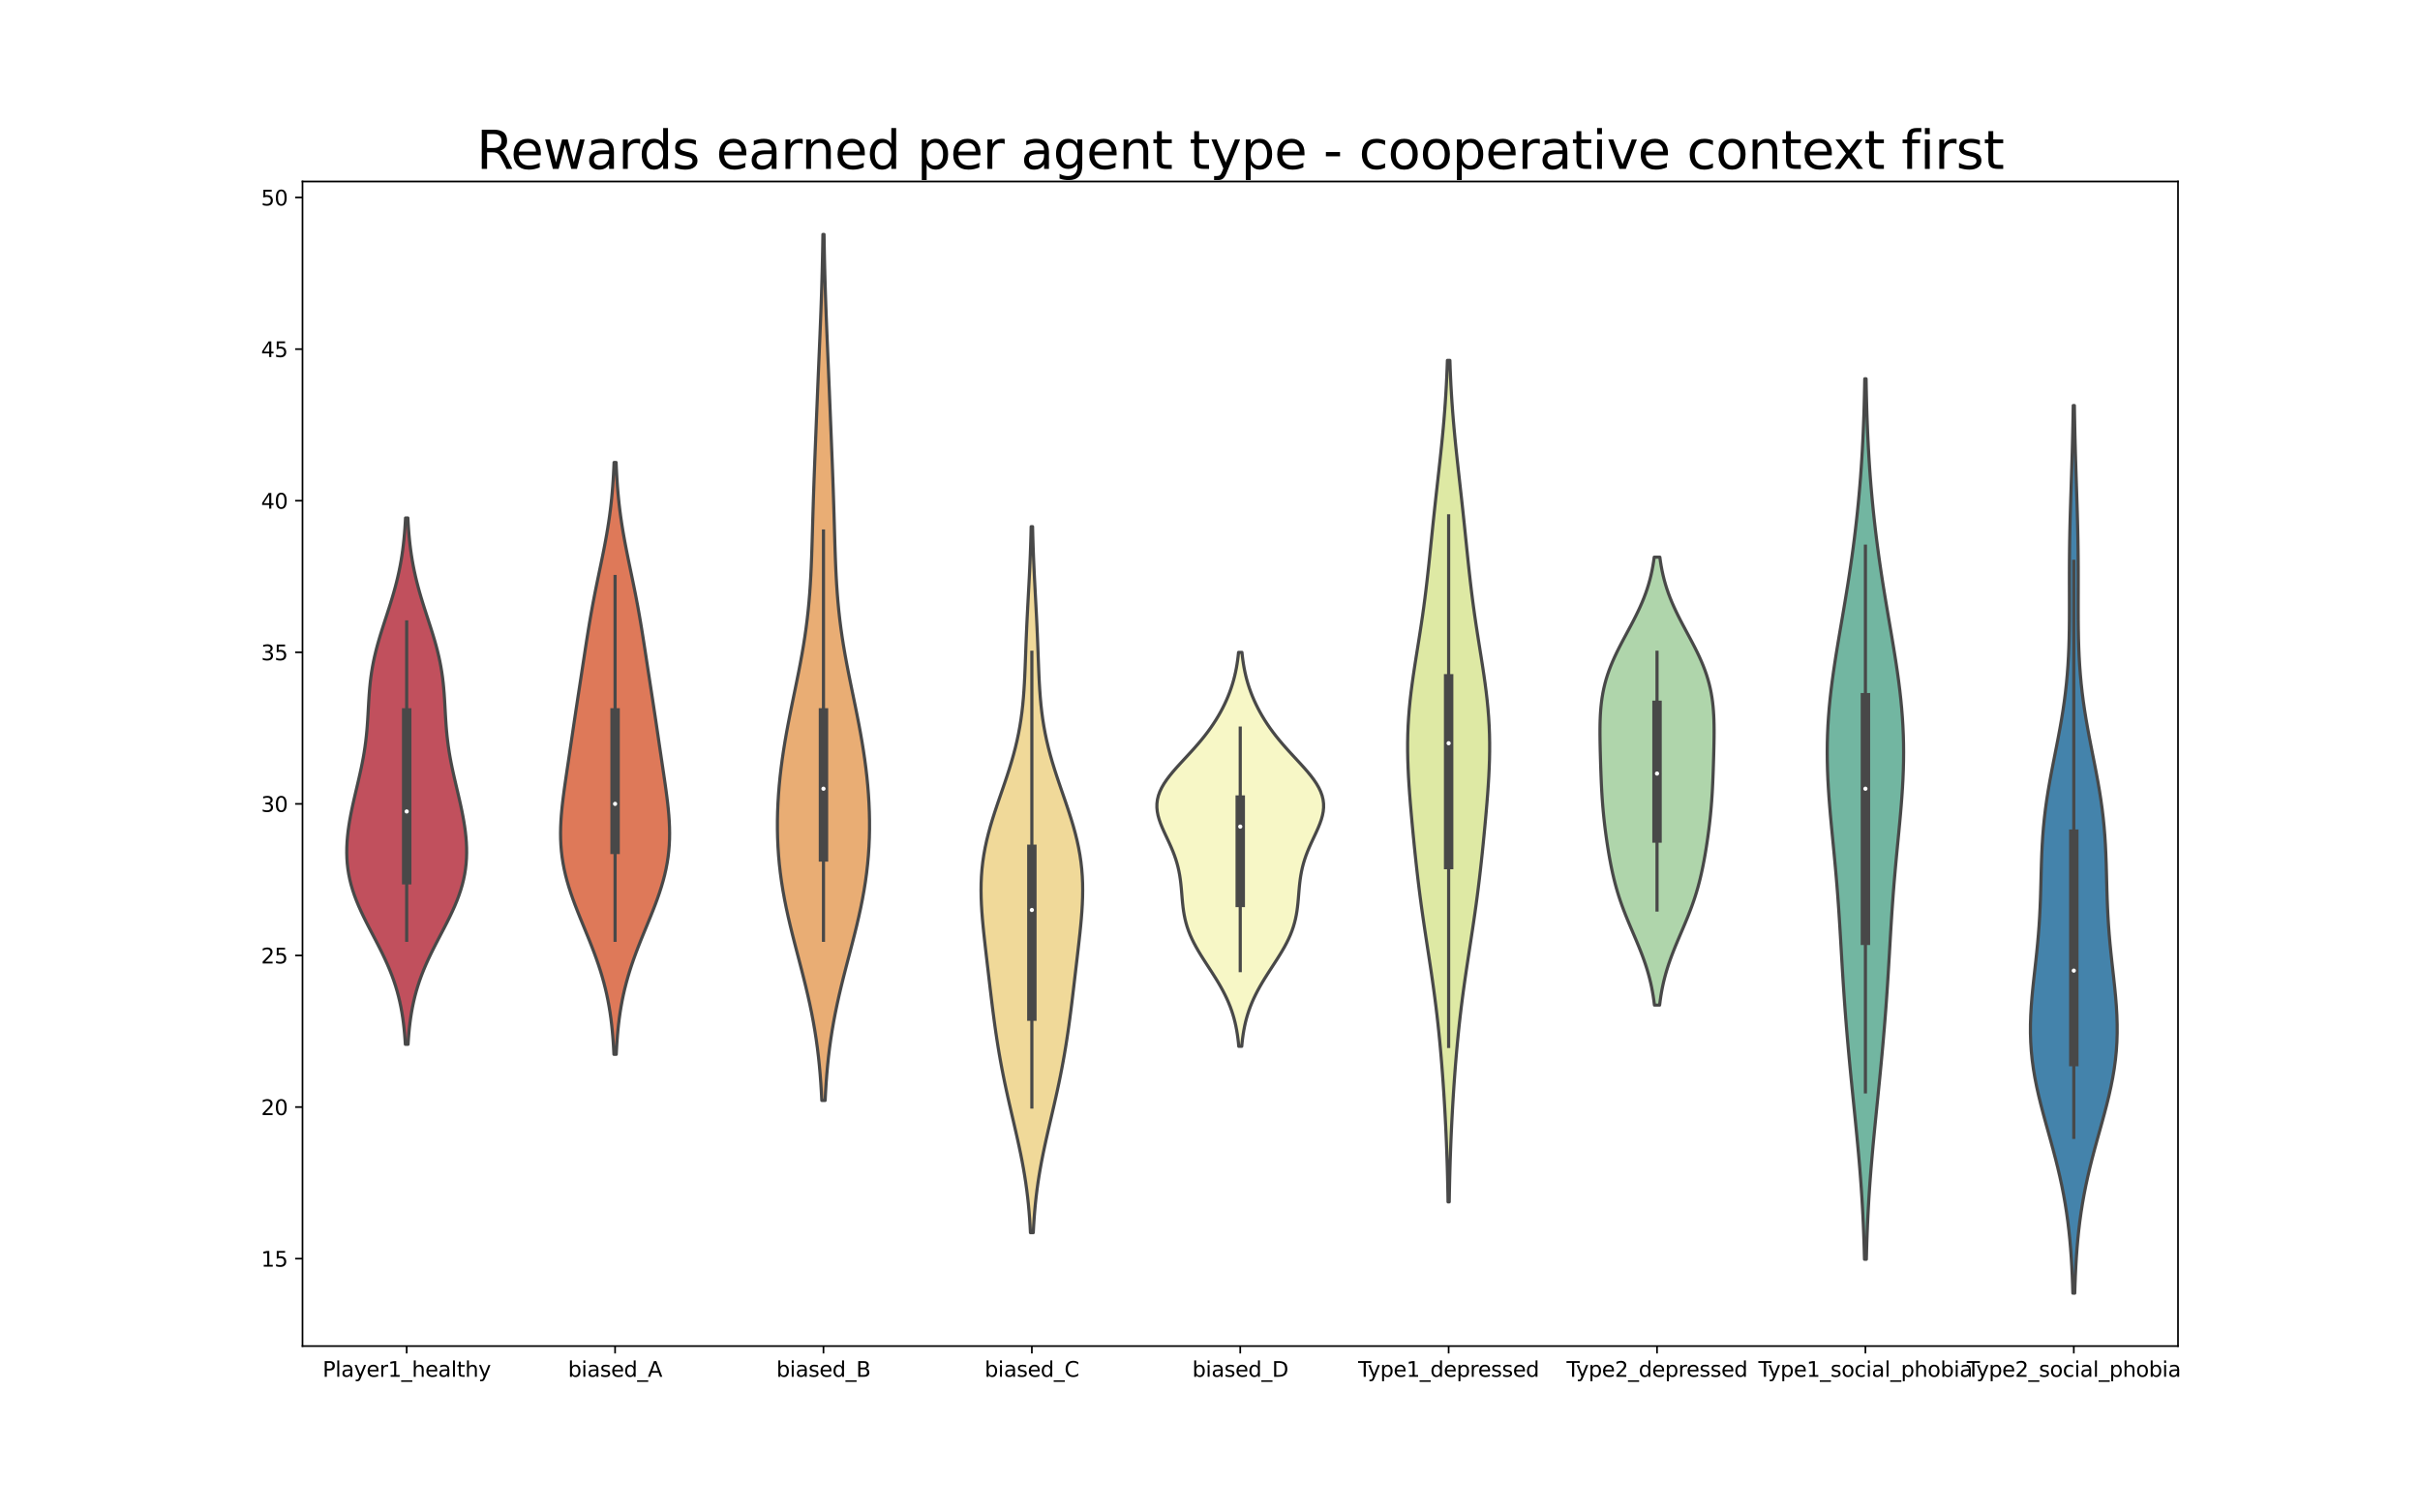 <?xml version="1.0" encoding="utf-8" standalone="no"?>
<!DOCTYPE svg PUBLIC "-//W3C//DTD SVG 1.1//EN"
  "http://www.w3.org/Graphics/SVG/1.1/DTD/svg11.dtd">
<svg height="720pt" version="1.1" viewBox="0 0 1152 720" width="1152pt" xmlns="http://www.w3.org/2000/svg" xmlns:xlink="http://www.w3.org/1999/xlink">
 <defs>
  <style type="text/css">*{stroke-linecap:butt;stroke-linejoin:round;}</style>
 </defs>
 <g id="figure_1">
  <g id="patch_1">
   <path d="M 0 720 
L 1152 720 
L 1152 0 
L 0 0 
z
" style="fill:#ffffff;"/>
  </g>
  <g id="axes_1">
   <g id="patch_2">
    <path d="M 144 640.8 
L 1036.8 640.8 
L 1036.8 86.4 
L 144 86.4 
z
" style="fill:#ffffff;"/>
   </g>
   <g id="PolyCollection_1">
    <defs>
     <path d="M 194.242 -222.873 
L 192.958 -222.873 
L 192.79 -225.404 
L 192.587 -227.935 
L 192.342 -230.466 
L 192.052 -232.997 
L 191.709 -235.527 
L 191.309 -238.058 
L 190.846 -240.589 
L 190.314 -243.12 
L 189.71 -245.651 
L 189.03 -248.182 
L 188.27 -250.713 
L 187.43 -253.244 
L 186.51 -255.774 
L 185.513 -258.305 
L 184.441 -260.836 
L 183.301 -263.367 
L 182.101 -265.898 
L 180.852 -268.429 
L 179.564 -270.96 
L 178.252 -273.491 
L 176.93 -276.021 
L 175.614 -278.552 
L 174.321 -281.083 
L 173.067 -283.614 
L 171.867 -286.145 
L 170.736 -288.676 
L 169.688 -291.207 
L 168.733 -293.738 
L 167.881 -296.269 
L 167.139 -298.799 
L 166.51 -301.33 
L 165.997 -303.861 
L 165.599 -306.392 
L 165.314 -308.923 
L 165.138 -311.454 
L 165.065 -313.985 
L 165.091 -316.516 
L 165.206 -319.046 
L 165.405 -321.577 
L 165.68 -324.108 
L 166.023 -326.639 
L 166.426 -329.17 
L 166.881 -331.701 
L 167.381 -334.232 
L 167.918 -336.763 
L 168.483 -339.293 
L 169.068 -341.824 
L 169.663 -344.355 
L 170.259 -346.886 
L 170.848 -349.417 
L 171.42 -351.948 
L 171.967 -354.479 
L 172.481 -357.01 
L 172.956 -359.541 
L 173.387 -362.071 
L 173.771 -364.602 
L 174.106 -367.133 
L 174.395 -369.664 
L 174.639 -372.195 
L 174.845 -374.726 
L 175.019 -377.257 
L 175.172 -379.788 
L 175.312 -382.318 
L 175.453 -384.849 
L 175.604 -387.38 
L 175.778 -389.911 
L 175.985 -392.442 
L 176.234 -394.973 
L 176.535 -397.504 
L 176.894 -400.035 
L 177.314 -402.565 
L 177.797 -405.096 
L 178.343 -407.627 
L 178.95 -410.158 
L 179.613 -412.689 
L 180.326 -415.22 
L 181.08 -417.751 
L 181.866 -420.282 
L 182.675 -422.813 
L 183.497 -425.343 
L 184.32 -427.874 
L 185.136 -430.405 
L 185.934 -432.936 
L 186.707 -435.467 
L 187.447 -437.998 
L 188.148 -440.529 
L 188.805 -443.06 
L 189.414 -445.59 
L 189.974 -448.121 
L 190.483 -450.652 
L 190.942 -453.183 
L 191.351 -455.714 
L 191.712 -458.245 
L 192.028 -460.776 
L 192.302 -463.307 
L 192.537 -465.837 
L 192.737 -468.368 
L 192.905 -470.899 
L 193.045 -473.43 
L 194.155 -473.43 
L 194.155 -473.43 
L 194.295 -470.899 
L 194.463 -468.368 
L 194.663 -465.837 
L 194.898 -463.307 
L 195.172 -460.776 
L 195.488 -458.245 
L 195.849 -455.714 
L 196.258 -453.183 
L 196.717 -450.652 
L 197.226 -448.121 
L 197.786 -445.59 
L 198.395 -443.06 
L 199.052 -440.529 
L 199.753 -437.998 
L 200.493 -435.467 
L 201.266 -432.936 
L 202.064 -430.405 
L 202.88 -427.874 
L 203.703 -425.343 
L 204.525 -422.813 
L 205.334 -420.282 
L 206.12 -417.751 
L 206.874 -415.22 
L 207.587 -412.689 
L 208.25 -410.158 
L 208.857 -407.627 
L 209.403 -405.096 
L 209.886 -402.565 
L 210.306 -400.035 
L 210.665 -397.504 
L 210.966 -394.973 
L 211.215 -392.442 
L 211.422 -389.911 
L 211.596 -387.38 
L 211.747 -384.849 
L 211.888 -382.318 
L 212.028 -379.788 
L 212.181 -377.257 
L 212.355 -374.726 
L 212.561 -372.195 
L 212.805 -369.664 
L 213.094 -367.133 
L 213.429 -364.602 
L 213.813 -362.071 
L 214.244 -359.541 
L 214.719 -357.01 
L 215.233 -354.479 
L 215.78 -351.948 
L 216.352 -349.417 
L 216.941 -346.886 
L 217.537 -344.355 
L 218.132 -341.824 
L 218.717 -339.293 
L 219.282 -336.763 
L 219.819 -334.232 
L 220.319 -331.701 
L 220.774 -329.17 
L 221.177 -326.639 
L 221.52 -324.108 
L 221.795 -321.577 
L 221.994 -319.046 
L 222.109 -316.516 
L 222.135 -313.985 
L 222.062 -311.454 
L 221.886 -308.923 
L 221.601 -306.392 
L 221.203 -303.861 
L 220.69 -301.33 
L 220.061 -298.799 
L 219.319 -296.269 
L 218.467 -293.738 
L 217.512 -291.207 
L 216.464 -288.676 
L 215.333 -286.145 
L 214.133 -283.614 
L 212.879 -281.083 
L 211.586 -278.552 
L 210.27 -276.021 
L 208.948 -273.491 
L 207.636 -270.96 
L 206.348 -268.429 
L 205.099 -265.898 
L 203.899 -263.367 
L 202.759 -260.836 
L 201.687 -258.305 
L 200.69 -255.774 
L 199.77 -253.244 
L 198.93 -250.713 
L 198.17 -248.182 
L 197.49 -245.651 
L 196.886 -243.12 
L 196.354 -240.589 
L 195.891 -238.058 
L 195.491 -235.527 
L 195.148 -232.997 
L 194.858 -230.466 
L 194.613 -227.935 
L 194.41 -225.404 
L 194.242 -222.873 
z
" id="m6bbdcd2391" style="stroke:#484848;stroke-width:1.5;"/>
    </defs>
    <g clip-path="url(#p11a349cc9a)">
     <use style="fill:#c1505d;stroke:#484848;stroke-width:1.5;" x="0" xlink:href="#m6bbdcd2391" y="720"/>
    </g>
   </g>
   <g id="PolyCollection_2">
    <defs>
     <path d="M 293.351 -218.105 
L 292.249 -218.105 
L 292.103 -220.951 
L 291.925 -223.797 
L 291.712 -226.643 
L 291.458 -229.488 
L 291.159 -232.334 
L 290.81 -235.18 
L 290.406 -238.026 
L 289.944 -240.872 
L 289.419 -243.718 
L 288.828 -246.564 
L 288.17 -249.41 
L 287.443 -252.255 
L 286.647 -255.101 
L 285.784 -257.947 
L 284.858 -260.793 
L 283.871 -263.639 
L 282.831 -266.485 
L 281.744 -269.331 
L 280.621 -272.177 
L 279.47 -275.023 
L 278.304 -277.868 
L 277.134 -280.714 
L 275.974 -283.56 
L 274.837 -286.406 
L 273.736 -289.252 
L 272.685 -292.098 
L 271.694 -294.944 
L 270.777 -297.79 
L 269.942 -300.636 
L 269.199 -303.481 
L 268.553 -306.327 
L 268.01 -309.173 
L 267.572 -312.019 
L 267.238 -314.865 
L 267.008 -317.711 
L 266.877 -320.557 
L 266.841 -323.403 
L 266.89 -326.248 
L 267.018 -329.094 
L 267.214 -331.94 
L 267.47 -334.786 
L 267.774 -337.632 
L 268.117 -340.478 
L 268.49 -343.324 
L 268.885 -346.17 
L 269.294 -349.016 
L 269.712 -351.861 
L 270.135 -354.707 
L 270.558 -357.553 
L 270.981 -360.399 
L 271.403 -363.245 
L 271.824 -366.091 
L 272.244 -368.937 
L 272.664 -371.783 
L 273.086 -374.629 
L 273.51 -377.474 
L 273.937 -380.32 
L 274.367 -383.166 
L 274.8 -386.012 
L 275.236 -388.858 
L 275.673 -391.704 
L 276.111 -394.55 
L 276.548 -397.396 
L 276.984 -400.241 
L 277.42 -403.087 
L 277.855 -405.933 
L 278.291 -408.779 
L 278.728 -411.625 
L 279.169 -414.471 
L 279.618 -417.317 
L 280.075 -420.163 
L 280.544 -423.009 
L 281.028 -425.854 
L 281.528 -428.7 
L 282.045 -431.546 
L 282.58 -434.392 
L 283.131 -437.238 
L 283.698 -440.084 
L 284.277 -442.93 
L 284.865 -445.776 
L 285.457 -448.622 
L 286.049 -451.467 
L 286.634 -454.313 
L 287.209 -457.159 
L 287.766 -460.005 
L 288.302 -462.851 
L 288.812 -465.697 
L 289.293 -468.543 
L 289.74 -471.389 
L 290.152 -474.234 
L 290.529 -477.08 
L 290.868 -479.926 
L 291.171 -482.772 
L 291.439 -485.618 
L 291.673 -488.464 
L 291.875 -491.31 
L 292.048 -494.156 
L 292.194 -497.002 
L 292.316 -499.847 
L 293.284 -499.847 
L 293.284 -499.847 
L 293.406 -497.002 
L 293.552 -494.156 
L 293.725 -491.31 
L 293.927 -488.464 
L 294.161 -485.618 
L 294.429 -482.772 
L 294.732 -479.926 
L 295.071 -477.08 
L 295.448 -474.234 
L 295.86 -471.389 
L 296.307 -468.543 
L 296.788 -465.697 
L 297.298 -462.851 
L 297.834 -460.005 
L 298.391 -457.159 
L 298.966 -454.313 
L 299.551 -451.467 
L 300.143 -448.622 
L 300.735 -445.776 
L 301.323 -442.93 
L 301.902 -440.084 
L 302.469 -437.238 
L 303.02 -434.392 
L 303.555 -431.546 
L 304.072 -428.7 
L 304.572 -425.854 
L 305.056 -423.009 
L 305.525 -420.163 
L 305.982 -417.317 
L 306.431 -414.471 
L 306.872 -411.625 
L 307.31 -408.779 
L 307.745 -405.933 
L 308.18 -403.087 
L 308.616 -400.241 
L 309.052 -397.396 
L 309.489 -394.55 
L 309.927 -391.704 
L 310.364 -388.858 
L 310.8 -386.012 
L 311.233 -383.166 
L 311.663 -380.32 
L 312.09 -377.474 
L 312.514 -374.629 
L 312.936 -371.783 
L 313.356 -368.937 
L 313.776 -366.091 
L 314.197 -363.245 
L 314.619 -360.399 
L 315.042 -357.553 
L 315.465 -354.707 
L 315.888 -351.861 
L 316.306 -349.016 
L 316.715 -346.17 
L 317.11 -343.324 
L 317.483 -340.478 
L 317.826 -337.632 
L 318.13 -334.786 
L 318.386 -331.94 
L 318.582 -329.094 
L 318.71 -326.248 
L 318.759 -323.403 
L 318.723 -320.557 
L 318.592 -317.711 
L 318.362 -314.865 
L 318.028 -312.019 
L 317.59 -309.173 
L 317.047 -306.327 
L 316.401 -303.481 
L 315.658 -300.636 
L 314.823 -297.79 
L 313.906 -294.944 
L 312.915 -292.098 
L 311.864 -289.252 
L 310.763 -286.406 
L 309.626 -283.56 
L 308.466 -280.714 
L 307.296 -277.868 
L 306.13 -275.023 
L 304.979 -272.177 
L 303.856 -269.331 
L 302.769 -266.485 
L 301.729 -263.639 
L 300.742 -260.793 
L 299.816 -257.947 
L 298.953 -255.101 
L 298.157 -252.255 
L 297.43 -249.41 
L 296.772 -246.564 
L 296.181 -243.718 
L 295.656 -240.872 
L 295.194 -238.026 
L 294.79 -235.18 
L 294.441 -232.334 
L 294.142 -229.488 
L 293.888 -226.643 
L 293.675 -223.797 
L 293.497 -220.951 
L 293.351 -218.105 
z
" id="m3fc96a3d7e" style="stroke:#484848;stroke-width:1.5;"/>
    </defs>
    <g clip-path="url(#p11a349cc9a)">
     <use style="fill:#de7959;stroke:#484848;stroke-width:1.5;" x="0" xlink:href="#m3fc96a3d7e" y="720"/>
    </g>
   </g>
   <g id="PolyCollection_3">
    <defs>
     <path d="M 392.792 -196.149 
L 391.208 -196.149 
L 390.99 -200.313 
L 390.727 -204.477 
L 390.412 -208.641 
L 390.039 -212.806 
L 389.603 -216.97 
L 389.099 -221.134 
L 388.524 -225.298 
L 387.876 -229.462 
L 387.154 -233.626 
L 386.361 -237.791 
L 385.498 -241.955 
L 384.573 -246.119 
L 383.591 -250.283 
L 382.565 -254.447 
L 381.504 -258.611 
L 380.422 -262.775 
L 379.332 -266.94 
L 378.251 -271.104 
L 377.192 -275.268 
L 376.169 -279.432 
L 375.198 -283.596 
L 374.289 -287.76 
L 373.454 -291.924 
L 372.701 -296.089 
L 372.038 -300.253 
L 371.468 -304.417 
L 370.996 -308.581 
L 370.621 -312.745 
L 370.344 -316.909 
L 370.162 -321.074 
L 370.074 -325.238 
L 370.077 -329.402 
L 370.167 -333.566 
L 370.342 -337.73 
L 370.597 -341.894 
L 370.931 -346.058 
L 371.339 -350.223 
L 371.82 -354.387 
L 372.369 -358.551 
L 372.982 -362.715 
L 373.654 -366.879 
L 374.379 -371.043 
L 375.15 -375.208 
L 375.959 -379.372 
L 376.795 -383.536 
L 377.648 -387.7 
L 378.506 -391.864 
L 379.358 -396.028 
L 380.192 -400.192 
L 380.995 -404.357 
L 381.757 -408.521 
L 382.47 -412.685 
L 383.126 -416.849 
L 383.719 -421.013 
L 384.248 -425.177 
L 384.711 -429.341 
L 385.11 -433.506 
L 385.45 -437.67 
L 385.735 -441.834 
L 385.973 -445.998 
L 386.172 -450.162 
L 386.341 -454.326 
L 386.486 -458.491 
L 386.617 -462.655 
L 386.74 -466.819 
L 386.86 -470.983 
L 386.982 -475.147 
L 387.109 -479.311 
L 387.242 -483.475 
L 387.383 -487.64 
L 387.531 -491.804 
L 387.685 -495.968 
L 387.844 -500.132 
L 388.006 -504.296 
L 388.172 -508.46 
L 388.339 -512.625 
L 388.507 -516.789 
L 388.676 -520.953 
L 388.846 -525.117 
L 389.017 -529.281 
L 389.189 -533.445 
L 389.363 -537.609 
L 389.538 -541.774 
L 389.714 -545.938 
L 389.891 -550.102 
L 390.068 -554.266 
L 390.243 -558.43 
L 390.415 -562.594 
L 390.582 -566.758 
L 390.744 -570.923 
L 390.897 -575.087 
L 391.041 -579.251 
L 391.175 -583.415 
L 391.297 -587.579 
L 391.408 -591.743 
L 391.506 -595.908 
L 391.593 -600.072 
L 391.668 -604.236 
L 391.733 -608.4 
L 392.267 -608.4 
L 392.267 -608.4 
L 392.332 -604.236 
L 392.407 -600.072 
L 392.494 -595.908 
L 392.592 -591.743 
L 392.703 -587.579 
L 392.825 -583.415 
L 392.959 -579.251 
L 393.103 -575.087 
L 393.256 -570.923 
L 393.418 -566.758 
L 393.585 -562.594 
L 393.757 -558.43 
L 393.932 -554.266 
L 394.109 -550.102 
L 394.286 -545.938 
L 394.462 -541.774 
L 394.637 -537.609 
L 394.811 -533.445 
L 394.983 -529.281 
L 395.154 -525.117 
L 395.324 -520.953 
L 395.493 -516.789 
L 395.661 -512.625 
L 395.828 -508.46 
L 395.994 -504.296 
L 396.156 -500.132 
L 396.315 -495.968 
L 396.469 -491.804 
L 396.617 -487.64 
L 396.758 -483.475 
L 396.891 -479.311 
L 397.018 -475.147 
L 397.14 -470.983 
L 397.26 -466.819 
L 397.383 -462.655 
L 397.514 -458.491 
L 397.659 -454.326 
L 397.828 -450.162 
L 398.027 -445.998 
L 398.265 -441.834 
L 398.55 -437.67 
L 398.89 -433.506 
L 399.289 -429.341 
L 399.752 -425.177 
L 400.281 -421.013 
L 400.874 -416.849 
L 401.53 -412.685 
L 402.243 -408.521 
L 403.005 -404.357 
L 403.808 -400.192 
L 404.642 -396.028 
L 405.494 -391.864 
L 406.352 -387.7 
L 407.205 -383.536 
L 408.041 -379.372 
L 408.85 -375.208 
L 409.621 -371.043 
L 410.346 -366.879 
L 411.018 -362.715 
L 411.631 -358.551 
L 412.18 -354.387 
L 412.661 -350.223 
L 413.069 -346.058 
L 413.403 -341.894 
L 413.658 -337.73 
L 413.833 -333.566 
L 413.923 -329.402 
L 413.926 -325.238 
L 413.838 -321.074 
L 413.656 -316.909 
L 413.379 -312.745 
L 413.004 -308.581 
L 412.532 -304.417 
L 411.962 -300.253 
L 411.299 -296.089 
L 410.546 -291.924 
L 409.711 -287.76 
L 408.802 -283.596 
L 407.831 -279.432 
L 406.808 -275.268 
L 405.749 -271.104 
L 404.668 -266.94 
L 403.578 -262.775 
L 402.496 -258.611 
L 401.435 -254.447 
L 400.409 -250.283 
L 399.427 -246.119 
L 398.502 -241.955 
L 397.639 -237.791 
L 396.846 -233.626 
L 396.124 -229.462 
L 395.476 -225.298 
L 394.901 -221.134 
L 394.397 -216.97 
L 393.961 -212.806 
L 393.588 -208.641 
L 393.273 -204.477 
L 393.01 -200.313 
L 392.792 -196.149 
z
" id="m9468540916" style="stroke:#484848;stroke-width:1.5;"/>
    </defs>
    <g clip-path="url(#p11a349cc9a)">
     <use style="fill:#e9ad74;stroke:#484848;stroke-width:1.5;" x="0" xlink:href="#m9468540916" y="720"/>
    </g>
   </g>
   <g id="PolyCollection_4">
    <defs>
     <path d="M 491.871 -133.196 
L 490.529 -133.196 
L 490.343 -136.591 
L 490.119 -139.986 
L 489.852 -143.381 
L 489.539 -146.776 
L 489.175 -150.171 
L 488.759 -153.566 
L 488.289 -156.961 
L 487.765 -160.356 
L 487.19 -163.751 
L 486.565 -167.146 
L 485.896 -170.541 
L 485.188 -173.936 
L 484.448 -177.33 
L 483.684 -180.725 
L 482.903 -184.12 
L 482.115 -187.515 
L 481.326 -190.91 
L 480.545 -194.305 
L 479.778 -197.7 
L 479.03 -201.095 
L 478.307 -204.49 
L 477.612 -207.885 
L 476.947 -211.28 
L 476.313 -214.675 
L 475.711 -218.069 
L 475.141 -221.464 
L 474.6 -224.859 
L 474.088 -228.254 
L 473.602 -231.649 
L 473.14 -235.044 
L 472.697 -238.439 
L 472.27 -241.834 
L 471.855 -245.229 
L 471.45 -248.624 
L 471.049 -252.019 
L 470.652 -255.414 
L 470.255 -258.809 
L 469.858 -262.203 
L 469.462 -265.598 
L 469.07 -268.993 
L 468.687 -272.388 
L 468.318 -275.783 
L 467.974 -279.178 
L 467.663 -282.573 
L 467.399 -285.968 
L 467.193 -289.363 
L 467.058 -292.758 
L 467.007 -296.153 
L 467.051 -299.548 
L 467.2 -302.942 
L 467.462 -306.337 
L 467.842 -309.732 
L 468.342 -313.127 
L 468.961 -316.522 
L 469.694 -319.917 
L 470.533 -323.312 
L 471.467 -326.707 
L 472.484 -330.102 
L 473.566 -333.497 
L 474.698 -336.892 
L 475.859 -340.287 
L 477.031 -343.682 
L 478.196 -347.076 
L 479.335 -350.471 
L 480.432 -353.866 
L 481.472 -357.261 
L 482.442 -360.656 
L 483.334 -364.051 
L 484.14 -367.446 
L 484.856 -370.841 
L 485.483 -374.236 
L 486.022 -377.631 
L 486.477 -381.026 
L 486.857 -384.421 
L 487.169 -387.815 
L 487.424 -391.21 
L 487.633 -394.605 
L 487.806 -398 
L 487.955 -401.395 
L 488.088 -404.79 
L 488.214 -408.185 
L 488.341 -411.58 
L 488.472 -414.975 
L 488.613 -418.37 
L 488.763 -421.765 
L 488.924 -425.16 
L 489.095 -428.554 
L 489.272 -431.949 
L 489.453 -435.344 
L 489.635 -438.739 
L 489.814 -442.134 
L 489.988 -445.529 
L 490.152 -448.924 
L 490.305 -452.319 
L 490.446 -455.714 
L 490.572 -459.109 
L 490.683 -462.504 
L 490.781 -465.899 
L 490.864 -469.294 
L 491.536 -469.294 
L 491.536 -469.294 
L 491.619 -465.899 
L 491.717 -462.504 
L 491.828 -459.109 
L 491.954 -455.714 
L 492.095 -452.319 
L 492.248 -448.924 
L 492.412 -445.529 
L 492.586 -442.134 
L 492.765 -438.739 
L 492.947 -435.344 
L 493.128 -431.949 
L 493.305 -428.554 
L 493.476 -425.16 
L 493.637 -421.765 
L 493.787 -418.37 
L 493.928 -414.975 
L 494.059 -411.58 
L 494.186 -408.185 
L 494.312 -404.79 
L 494.445 -401.395 
L 494.594 -398 
L 494.767 -394.605 
L 494.976 -391.21 
L 495.231 -387.815 
L 495.543 -384.421 
L 495.923 -381.026 
L 496.378 -377.631 
L 496.917 -374.236 
L 497.544 -370.841 
L 498.26 -367.446 
L 499.066 -364.051 
L 499.958 -360.656 
L 500.928 -357.261 
L 501.968 -353.866 
L 503.065 -350.471 
L 504.204 -347.076 
L 505.369 -343.682 
L 506.541 -340.287 
L 507.702 -336.892 
L 508.834 -333.497 
L 509.916 -330.102 
L 510.933 -326.707 
L 511.867 -323.312 
L 512.706 -319.917 
L 513.439 -316.522 
L 514.058 -313.127 
L 514.558 -309.732 
L 514.938 -306.337 
L 515.2 -302.942 
L 515.349 -299.548 
L 515.393 -296.153 
L 515.342 -292.758 
L 515.207 -289.363 
L 515.001 -285.968 
L 514.737 -282.573 
L 514.426 -279.178 
L 514.082 -275.783 
L 513.713 -272.388 
L 513.33 -268.993 
L 512.938 -265.598 
L 512.542 -262.203 
L 512.145 -258.809 
L 511.748 -255.414 
L 511.351 -252.019 
L 510.95 -248.624 
L 510.545 -245.229 
L 510.13 -241.834 
L 509.703 -238.439 
L 509.26 -235.044 
L 508.798 -231.649 
L 508.312 -228.254 
L 507.8 -224.859 
L 507.259 -221.464 
L 506.689 -218.069 
L 506.087 -214.675 
L 505.453 -211.28 
L 504.788 -207.885 
L 504.093 -204.49 
L 503.37 -201.095 
L 502.622 -197.7 
L 501.855 -194.305 
L 501.074 -190.91 
L 500.285 -187.515 
L 499.497 -184.12 
L 498.716 -180.725 
L 497.952 -177.33 
L 497.212 -173.936 
L 496.504 -170.541 
L 495.835 -167.146 
L 495.21 -163.751 
L 494.635 -160.356 
L 494.111 -156.961 
L 493.641 -153.566 
L 493.225 -150.171 
L 492.861 -146.776 
L 492.548 -143.381 
L 492.281 -139.986 
L 492.057 -136.591 
L 491.871 -133.196 
z
" id="m4ce7378668" style="stroke:#484848;stroke-width:1.5;"/>
    </defs>
    <g clip-path="url(#p11a349cc9a)">
     <use style="fill:#f0d999;stroke:#484848;stroke-width:1.5;" x="0" xlink:href="#m4ce7378668" y="720"/>
    </g>
   </g>
   <g id="PolyCollection_5">
    <defs>
     <path d="M 591.113 -221.912 
L 589.687 -221.912 
L 589.503 -223.807 
L 589.282 -225.701 
L 589.019 -227.595 
L 588.709 -229.489 
L 588.346 -231.384 
L 587.926 -233.278 
L 587.444 -235.172 
L 586.896 -237.066 
L 586.278 -238.961 
L 585.589 -240.855 
L 584.826 -242.749 
L 583.99 -244.643 
L 583.082 -246.538 
L 582.105 -248.432 
L 581.064 -250.326 
L 579.965 -252.22 
L 578.816 -254.115 
L 577.629 -256.009 
L 576.414 -257.903 
L 575.185 -259.797 
L 573.956 -261.692 
L 572.741 -263.586 
L 571.557 -265.48 
L 570.417 -267.374 
L 569.335 -269.269 
L 568.323 -271.163 
L 567.392 -273.057 
L 566.55 -274.951 
L 565.8 -276.846 
L 565.146 -278.74 
L 564.586 -280.634 
L 564.114 -282.528 
L 563.725 -284.423 
L 563.409 -286.317 
L 563.153 -288.211 
L 562.944 -290.105 
L 562.769 -292 
L 562.61 -293.894 
L 562.454 -295.788 
L 562.285 -297.682 
L 562.088 -299.577 
L 561.851 -301.471 
L 561.562 -303.365 
L 561.21 -305.259 
L 560.788 -307.154 
L 560.29 -309.048 
L 559.714 -310.942 
L 559.06 -312.836 
L 558.334 -314.731 
L 557.543 -316.625 
L 556.701 -318.519 
L 555.826 -320.413 
L 554.938 -322.308 
L 554.062 -324.202 
L 553.228 -326.096 
L 552.465 -327.99 
L 551.803 -329.885 
L 551.274 -331.779 
L 550.905 -333.673 
L 550.72 -335.567 
L 550.739 -337.462 
L 550.975 -339.356 
L 551.434 -341.25 
L 552.115 -343.144 
L 553.011 -345.039 
L 554.105 -346.933 
L 555.379 -348.827 
L 556.806 -350.721 
L 558.357 -352.616 
L 560.004 -354.51 
L 561.715 -356.404 
L 563.461 -358.298 
L 565.217 -360.193 
L 566.957 -362.087 
L 568.664 -363.981 
L 570.32 -365.875 
L 571.916 -367.77 
L 573.442 -369.664 
L 574.893 -371.558 
L 576.269 -373.452 
L 577.568 -375.347 
L 578.791 -377.241 
L 579.94 -379.135 
L 581.017 -381.029 
L 582.023 -382.924 
L 582.961 -384.818 
L 583.832 -386.712 
L 584.637 -388.606 
L 585.376 -390.501 
L 586.052 -392.395 
L 586.665 -394.289 
L 587.216 -396.183 
L 587.709 -398.078 
L 588.144 -399.972 
L 588.526 -401.866 
L 588.857 -403.76 
L 589.142 -405.655 
L 589.383 -407.549 
L 589.587 -409.443 
L 591.213 -409.443 
L 591.213 -409.443 
L 591.417 -407.549 
L 591.658 -405.655 
L 591.943 -403.76 
L 592.274 -401.866 
L 592.656 -399.972 
L 593.091 -398.078 
L 593.584 -396.183 
L 594.135 -394.289 
L 594.748 -392.395 
L 595.424 -390.501 
L 596.163 -388.606 
L 596.968 -386.712 
L 597.839 -384.818 
L 598.777 -382.924 
L 599.783 -381.029 
L 600.86 -379.135 
L 602.009 -377.241 
L 603.232 -375.347 
L 604.531 -373.452 
L 605.907 -371.558 
L 607.358 -369.664 
L 608.884 -367.77 
L 610.48 -365.875 
L 612.136 -363.981 
L 613.843 -362.087 
L 615.583 -360.193 
L 617.339 -358.298 
L 619.085 -356.404 
L 620.796 -354.51 
L 622.443 -352.616 
L 623.994 -350.721 
L 625.421 -348.827 
L 626.695 -346.933 
L 627.789 -345.039 
L 628.685 -343.144 
L 629.366 -341.25 
L 629.825 -339.356 
L 630.061 -337.462 
L 630.08 -335.567 
L 629.895 -333.673 
L 629.526 -331.779 
L 628.997 -329.885 
L 628.335 -327.99 
L 627.572 -326.096 
L 626.738 -324.202 
L 625.862 -322.308 
L 624.974 -320.413 
L 624.099 -318.519 
L 623.257 -316.625 
L 622.466 -314.731 
L 621.74 -312.836 
L 621.086 -310.942 
L 620.51 -309.048 
L 620.012 -307.154 
L 619.59 -305.259 
L 619.238 -303.365 
L 618.949 -301.471 
L 618.712 -299.577 
L 618.515 -297.682 
L 618.346 -295.788 
L 618.19 -293.894 
L 618.031 -292 
L 617.856 -290.105 
L 617.647 -288.211 
L 617.391 -286.317 
L 617.075 -284.423 
L 616.686 -282.528 
L 616.214 -280.634 
L 615.654 -278.74 
L 615 -276.846 
L 614.25 -274.951 
L 613.408 -273.057 
L 612.477 -271.163 
L 611.465 -269.269 
L 610.383 -267.374 
L 609.243 -265.48 
L 608.059 -263.586 
L 606.844 -261.692 
L 605.615 -259.797 
L 604.386 -257.903 
L 603.171 -256.009 
L 601.984 -254.115 
L 600.835 -252.22 
L 599.736 -250.326 
L 598.695 -248.432 
L 597.718 -246.538 
L 596.81 -244.643 
L 595.974 -242.749 
L 595.211 -240.855 
L 594.522 -238.961 
L 593.904 -237.066 
L 593.356 -235.172 
L 592.874 -233.278 
L 592.454 -231.384 
L 592.091 -229.489 
L 591.781 -227.595 
L 591.518 -225.701 
L 591.297 -223.807 
L 591.113 -221.912 
z
" id="me4c580da47" style="stroke:#484848;stroke-width:1.5;"/>
    </defs>
    <g clip-path="url(#p11a349cc9a)">
     <use style="fill:#f7f7c6;stroke:#484848;stroke-width:1.5;" x="0" xlink:href="#me4c580da47" y="720"/>
    </g>
   </g>
   <g id="PolyCollection_6">
    <defs>
     <path d="M 689.883 -147.853 
L 689.317 -147.853 
L 689.248 -151.9 
L 689.165 -155.946 
L 689.07 -159.993 
L 688.96 -164.039 
L 688.834 -168.086 
L 688.693 -172.132 
L 688.536 -176.178 
L 688.362 -180.225 
L 688.172 -184.271 
L 687.966 -188.318 
L 687.743 -192.364 
L 687.504 -196.411 
L 687.249 -200.457 
L 686.976 -204.503 
L 686.685 -208.55 
L 686.375 -212.596 
L 686.045 -216.643 
L 685.693 -220.689 
L 685.317 -224.736 
L 684.914 -228.782 
L 684.485 -232.828 
L 684.028 -236.875 
L 683.541 -240.921 
L 683.027 -244.968 
L 682.485 -249.014 
L 681.919 -253.061 
L 681.332 -257.107 
L 680.729 -261.153 
L 680.114 -265.2 
L 679.494 -269.246 
L 678.875 -273.293 
L 678.262 -277.339 
L 677.661 -281.386 
L 677.078 -285.432 
L 676.514 -289.478 
L 675.974 -293.525 
L 675.458 -297.571 
L 674.966 -301.618 
L 674.496 -305.664 
L 674.048 -309.711 
L 673.618 -313.757 
L 673.204 -317.803 
L 672.804 -321.85 
L 672.417 -325.896 
L 672.043 -329.943 
L 671.684 -333.989 
L 671.344 -338.035 
L 671.029 -342.082 
L 670.744 -346.128 
L 670.498 -350.175 
L 670.3 -354.221 
L 670.159 -358.268 
L 670.082 -362.314 
L 670.079 -366.36 
L 670.153 -370.407 
L 670.31 -374.453 
L 670.548 -378.5 
L 670.867 -382.546 
L 671.263 -386.593 
L 671.727 -390.639 
L 672.25 -394.685 
L 672.822 -398.732 
L 673.431 -402.778 
L 674.064 -406.825 
L 674.709 -410.871 
L 675.354 -414.918 
L 675.989 -418.964 
L 676.606 -423.01 
L 677.2 -427.057 
L 677.765 -431.103 
L 678.301 -435.15 
L 678.807 -439.196 
L 679.286 -443.243 
L 679.742 -447.289 
L 680.18 -451.335 
L 680.604 -455.382 
L 681.02 -459.428 
L 681.434 -463.475 
L 681.85 -467.521 
L 682.271 -471.568 
L 682.699 -475.614 
L 683.136 -479.66 
L 683.58 -483.707 
L 684.031 -487.753 
L 684.484 -491.8 
L 684.936 -495.846 
L 685.383 -499.893 
L 685.819 -503.939 
L 686.241 -507.985 
L 686.643 -512.032 
L 687.022 -516.078 
L 687.375 -520.125 
L 687.699 -524.171 
L 687.992 -528.217 
L 688.254 -532.264 
L 688.486 -536.31 
L 688.687 -540.357 
L 688.86 -544.403 
L 689.007 -548.45 
L 690.193 -548.45 
L 690.193 -548.45 
L 690.34 -544.403 
L 690.513 -540.357 
L 690.714 -536.31 
L 690.946 -532.264 
L 691.208 -528.217 
L 691.501 -524.171 
L 691.825 -520.125 
L 692.178 -516.078 
L 692.557 -512.032 
L 692.959 -507.985 
L 693.381 -503.939 
L 693.817 -499.893 
L 694.264 -495.846 
L 694.716 -491.8 
L 695.169 -487.753 
L 695.62 -483.707 
L 696.064 -479.66 
L 696.501 -475.614 
L 696.929 -471.568 
L 697.35 -467.521 
L 697.766 -463.475 
L 698.18 -459.428 
L 698.596 -455.382 
L 699.02 -451.335 
L 699.458 -447.289 
L 699.914 -443.243 
L 700.393 -439.196 
L 700.899 -435.15 
L 701.435 -431.103 
L 702 -427.057 
L 702.594 -423.01 
L 703.211 -418.964 
L 703.846 -414.918 
L 704.491 -410.871 
L 705.136 -406.825 
L 705.769 -402.778 
L 706.378 -398.732 
L 706.95 -394.685 
L 707.473 -390.639 
L 707.937 -386.593 
L 708.333 -382.546 
L 708.652 -378.5 
L 708.89 -374.453 
L 709.047 -370.407 
L 709.121 -366.36 
L 709.118 -362.314 
L 709.041 -358.268 
L 708.9 -354.221 
L 708.702 -350.175 
L 708.456 -346.128 
L 708.171 -342.082 
L 707.856 -338.035 
L 707.516 -333.989 
L 707.157 -329.943 
L 706.783 -325.896 
L 706.396 -321.85 
L 705.996 -317.803 
L 705.582 -313.757 
L 705.152 -309.711 
L 704.704 -305.664 
L 704.234 -301.618 
L 703.742 -297.571 
L 703.226 -293.525 
L 702.686 -289.478 
L 702.122 -285.432 
L 701.539 -281.386 
L 700.938 -277.339 
L 700.325 -273.293 
L 699.706 -269.246 
L 699.086 -265.2 
L 698.471 -261.153 
L 697.868 -257.107 
L 697.281 -253.061 
L 696.715 -249.014 
L 696.173 -244.968 
L 695.659 -240.921 
L 695.172 -236.875 
L 694.715 -232.828 
L 694.286 -228.782 
L 693.883 -224.736 
L 693.507 -220.689 
L 693.155 -216.643 
L 692.825 -212.596 
L 692.515 -208.55 
L 692.224 -204.503 
L 691.951 -200.457 
L 691.696 -196.411 
L 691.457 -192.364 
L 691.234 -188.318 
L 691.028 -184.271 
L 690.838 -180.225 
L 690.664 -176.178 
L 690.507 -172.132 
L 690.366 -168.086 
L 690.24 -164.039 
L 690.13 -159.993 
L 690.035 -155.946 
L 689.952 -151.9 
L 689.883 -147.853 
z
" id="me16b9c9b95" style="stroke:#484848;stroke-width:1.5;"/>
    </defs>
    <g clip-path="url(#p11a349cc9a)">
     <use style="fill:#dee9a4;stroke:#484848;stroke-width:1.5;" x="0" xlink:href="#me16b9c9b95" y="720"/>
    </g>
   </g>
   <g id="PolyCollection_7">
    <defs>
     <path d="M 790.033 -241.534 
L 787.567 -241.534 
L 787.295 -243.688 
L 786.979 -245.841 
L 786.614 -247.995 
L 786.199 -250.149 
L 785.729 -252.303 
L 785.203 -254.457 
L 784.621 -256.611 
L 783.984 -258.765 
L 783.292 -260.919 
L 782.549 -263.073 
L 781.759 -265.226 
L 780.928 -267.38 
L 780.063 -269.534 
L 779.172 -271.688 
L 778.262 -273.842 
L 777.343 -275.996 
L 776.424 -278.15 
L 775.514 -280.304 
L 774.622 -282.458 
L 773.755 -284.612 
L 772.92 -286.765 
L 772.122 -288.919 
L 771.364 -291.073 
L 770.651 -293.227 
L 769.982 -295.381 
L 769.357 -297.535 
L 768.775 -299.689 
L 768.234 -301.843 
L 767.73 -303.997 
L 767.261 -306.151 
L 766.821 -308.304 
L 766.409 -310.458 
L 766.02 -312.612 
L 765.653 -314.766 
L 765.305 -316.92 
L 764.975 -319.074 
L 764.663 -321.228 
L 764.367 -323.382 
L 764.088 -325.536 
L 763.827 -327.69 
L 763.585 -329.843 
L 763.361 -331.997 
L 763.156 -334.151 
L 762.97 -336.305 
L 762.802 -338.459 
L 762.653 -340.613 
L 762.519 -342.767 
L 762.401 -344.921 
L 762.295 -347.075 
L 762.201 -349.229 
L 762.116 -351.382 
L 762.038 -353.536 
L 761.966 -355.69 
L 761.899 -357.844 
L 761.837 -359.998 
L 761.78 -362.152 
L 761.729 -364.306 
L 761.686 -366.46 
L 761.654 -368.614 
L 761.636 -370.767 
L 761.638 -372.921 
L 761.663 -375.075 
L 761.718 -377.229 
L 761.809 -379.383 
L 761.942 -381.537 
L 762.123 -383.691 
L 762.36 -385.845 
L 762.659 -387.999 
L 763.024 -390.153 
L 763.461 -392.306 
L 763.974 -394.46 
L 764.565 -396.614 
L 765.235 -398.768 
L 765.984 -400.922 
L 766.809 -403.076 
L 767.706 -405.23 
L 768.669 -407.384 
L 769.69 -409.538 
L 770.761 -411.692 
L 771.871 -413.845 
L 773.009 -415.999 
L 774.162 -418.153 
L 775.318 -420.307 
L 776.465 -422.461 
L 777.591 -424.615 
L 778.685 -426.769 
L 779.737 -428.923 
L 780.738 -431.077 
L 781.681 -433.231 
L 782.561 -435.384 
L 783.373 -437.538 
L 784.116 -439.692 
L 784.788 -441.846 
L 785.391 -444 
L 785.926 -446.154 
L 786.397 -448.308 
L 786.806 -450.462 
L 787.16 -452.616 
L 787.461 -454.77 
L 790.139 -454.77 
L 790.139 -454.77 
L 790.44 -452.616 
L 790.794 -450.462 
L 791.203 -448.308 
L 791.674 -446.154 
L 792.209 -444 
L 792.812 -441.846 
L 793.484 -439.692 
L 794.227 -437.538 
L 795.039 -435.384 
L 795.919 -433.231 
L 796.862 -431.077 
L 797.863 -428.923 
L 798.915 -426.769 
L 800.009 -424.615 
L 801.135 -422.461 
L 802.282 -420.307 
L 803.438 -418.153 
L 804.591 -415.999 
L 805.729 -413.845 
L 806.839 -411.692 
L 807.91 -409.538 
L 808.931 -407.384 
L 809.894 -405.23 
L 810.791 -403.076 
L 811.616 -400.922 
L 812.365 -398.768 
L 813.035 -396.614 
L 813.626 -394.46 
L 814.139 -392.306 
L 814.576 -390.153 
L 814.941 -387.999 
L 815.24 -385.845 
L 815.477 -383.691 
L 815.658 -381.537 
L 815.791 -379.383 
L 815.882 -377.229 
L 815.937 -375.075 
L 815.962 -372.921 
L 815.964 -370.767 
L 815.946 -368.614 
L 815.914 -366.46 
L 815.871 -364.306 
L 815.82 -362.152 
L 815.763 -359.998 
L 815.701 -357.844 
L 815.634 -355.69 
L 815.562 -353.536 
L 815.484 -351.382 
L 815.399 -349.229 
L 815.305 -347.075 
L 815.199 -344.921 
L 815.081 -342.767 
L 814.947 -340.613 
L 814.798 -338.459 
L 814.63 -336.305 
L 814.444 -334.151 
L 814.239 -331.997 
L 814.015 -329.843 
L 813.773 -327.69 
L 813.512 -325.536 
L 813.233 -323.382 
L 812.937 -321.228 
L 812.625 -319.074 
L 812.295 -316.92 
L 811.947 -314.766 
L 811.58 -312.612 
L 811.191 -310.458 
L 810.779 -308.304 
L 810.339 -306.151 
L 809.87 -303.997 
L 809.366 -301.843 
L 808.825 -299.689 
L 808.243 -297.535 
L 807.618 -295.381 
L 806.949 -293.227 
L 806.236 -291.073 
L 805.478 -288.919 
L 804.68 -286.765 
L 803.845 -284.612 
L 802.978 -282.458 
L 802.086 -280.304 
L 801.176 -278.15 
L 800.257 -275.996 
L 799.338 -273.842 
L 798.428 -271.688 
L 797.537 -269.534 
L 796.672 -267.38 
L 795.841 -265.226 
L 795.051 -263.073 
L 794.308 -260.919 
L 793.616 -258.765 
L 792.979 -256.611 
L 792.397 -254.457 
L 791.871 -252.303 
L 791.401 -250.149 
L 790.986 -247.995 
L 790.621 -245.841 
L 790.305 -243.688 
L 790.033 -241.534 
z
" id="m4bf6ef9e78" style="stroke:#484848;stroke-width:1.5;"/>
    </defs>
    <g clip-path="url(#p11a349cc9a)">
     <use style="fill:#afd5ab;stroke:#484848;stroke-width:1.5;" x="0" xlink:href="#m4bf6ef9e78" y="720"/>
    </g>
   </g>
   <g id="PolyCollection_8">
    <defs>
     <path d="M 888.445 -120.545 
L 887.555 -120.545 
L 887.445 -124.778 
L 887.314 -129.012 
L 887.162 -133.246 
L 886.985 -137.479 
L 886.784 -141.713 
L 886.556 -145.947 
L 886.303 -150.18 
L 886.023 -154.414 
L 885.718 -158.648 
L 885.388 -162.881 
L 885.036 -167.115 
L 884.665 -171.349 
L 884.276 -175.582 
L 883.872 -179.816 
L 883.458 -184.05 
L 883.037 -188.283 
L 882.61 -192.517 
L 882.182 -196.75 
L 881.756 -200.984 
L 881.334 -205.218 
L 880.918 -209.451 
L 880.511 -213.685 
L 880.115 -217.919 
L 879.73 -222.152 
L 879.359 -226.386 
L 879.002 -230.62 
L 878.66 -234.853 
L 878.335 -239.087 
L 878.025 -243.321 
L 877.73 -247.554 
L 877.449 -251.788 
L 877.181 -256.022 
L 876.923 -260.255 
L 876.672 -264.489 
L 876.424 -268.723 
L 876.176 -272.956 
L 875.923 -277.19 
L 875.661 -281.424 
L 875.386 -285.657 
L 875.094 -289.891 
L 874.783 -294.125 
L 874.45 -298.358 
L 874.097 -302.592 
L 873.724 -306.825 
L 873.334 -311.059 
L 872.931 -315.293 
L 872.521 -319.526 
L 872.112 -323.76 
L 871.71 -327.994 
L 871.324 -332.227 
L 870.964 -336.461 
L 870.639 -340.695 
L 870.357 -344.928 
L 870.127 -349.162 
L 869.956 -353.396 
L 869.851 -357.629 
L 869.816 -361.863 
L 869.854 -366.097 
L 869.969 -370.33 
L 870.16 -374.564 
L 870.427 -378.798 
L 870.767 -383.031 
L 871.176 -387.265 
L 871.65 -391.499 
L 872.181 -395.732 
L 872.764 -399.966 
L 873.39 -404.2 
L 874.051 -408.433 
L 874.74 -412.667 
L 875.448 -416.9 
L 876.167 -421.134 
L 876.89 -425.368 
L 877.61 -429.601 
L 878.321 -433.835 
L 879.018 -438.069 
L 879.697 -442.302 
L 880.353 -446.536 
L 880.985 -450.77 
L 881.59 -455.003 
L 882.167 -459.237 
L 882.715 -463.471 
L 883.232 -467.704 
L 883.719 -471.938 
L 884.175 -476.172 
L 884.601 -480.405 
L 884.996 -484.639 
L 885.361 -488.873 
L 885.697 -493.106 
L 886.003 -497.34 
L 886.28 -501.574 
L 886.53 -505.807 
L 886.753 -510.041 
L 886.951 -514.275 
L 887.125 -518.508 
L 887.276 -522.742 
L 887.406 -526.975 
L 887.517 -531.209 
L 887.611 -535.443 
L 887.69 -539.676 
L 888.31 -539.676 
L 888.31 -539.676 
L 888.389 -535.443 
L 888.483 -531.209 
L 888.594 -526.975 
L 888.724 -522.742 
L 888.875 -518.508 
L 889.049 -514.275 
L 889.247 -510.041 
L 889.47 -505.807 
L 889.72 -501.574 
L 889.997 -497.34 
L 890.303 -493.106 
L 890.639 -488.873 
L 891.004 -484.639 
L 891.399 -480.405 
L 891.825 -476.172 
L 892.281 -471.938 
L 892.768 -467.704 
L 893.285 -463.471 
L 893.833 -459.237 
L 894.41 -455.003 
L 895.015 -450.77 
L 895.647 -446.536 
L 896.303 -442.302 
L 896.982 -438.069 
L 897.679 -433.835 
L 898.39 -429.601 
L 899.11 -425.368 
L 899.833 -421.134 
L 900.552 -416.9 
L 901.26 -412.667 
L 901.949 -408.433 
L 902.61 -404.2 
L 903.236 -399.966 
L 903.819 -395.732 
L 904.35 -391.499 
L 904.824 -387.265 
L 905.233 -383.031 
L 905.573 -378.798 
L 905.84 -374.564 
L 906.031 -370.33 
L 906.146 -366.097 
L 906.184 -361.863 
L 906.149 -357.629 
L 906.044 -353.396 
L 905.873 -349.162 
L 905.643 -344.928 
L 905.361 -340.695 
L 905.036 -336.461 
L 904.676 -332.227 
L 904.29 -327.994 
L 903.888 -323.76 
L 903.479 -319.526 
L 903.069 -315.293 
L 902.666 -311.059 
L 902.276 -306.825 
L 901.903 -302.592 
L 901.55 -298.358 
L 901.217 -294.125 
L 900.906 -289.891 
L 900.614 -285.657 
L 900.339 -281.424 
L 900.077 -277.19 
L 899.824 -272.956 
L 899.576 -268.723 
L 899.328 -264.489 
L 899.077 -260.255 
L 898.819 -256.022 
L 898.551 -251.788 
L 898.27 -247.554 
L 897.975 -243.321 
L 897.665 -239.087 
L 897.34 -234.853 
L 896.998 -230.62 
L 896.641 -226.386 
L 896.27 -222.152 
L 895.885 -217.919 
L 895.489 -213.685 
L 895.082 -209.451 
L 894.666 -205.218 
L 894.244 -200.984 
L 893.818 -196.75 
L 893.39 -192.517 
L 892.963 -188.283 
L 892.542 -184.05 
L 892.128 -179.816 
L 891.724 -175.582 
L 891.335 -171.349 
L 890.964 -167.115 
L 890.612 -162.881 
L 890.282 -158.648 
L 889.977 -154.414 
L 889.697 -150.18 
L 889.444 -145.947 
L 889.216 -141.713 
L 889.015 -137.479 
L 888.838 -133.246 
L 888.686 -129.012 
L 888.555 -124.778 
L 888.445 -120.545 
z
" id="m106a932e0c" style="stroke:#484848;stroke-width:1.5;"/>
    </defs>
    <g clip-path="url(#p11a349cc9a)">
     <use style="fill:#72b6a1;stroke:#484848;stroke-width:1.5;" x="0" xlink:href="#m106a932e0c" y="720"/>
    </g>
   </g>
   <g id="PolyCollection_9">
    <defs>
     <path d="M 987.646 -104.4 
L 986.754 -104.4 
L 986.618 -108.668 
L 986.447 -112.936 
L 986.236 -117.205 
L 985.978 -121.473 
L 985.667 -125.741 
L 985.295 -130.009 
L 984.855 -134.278 
L 984.343 -138.546 
L 983.751 -142.814 
L 983.077 -147.082 
L 982.318 -151.351 
L 981.475 -155.619 
L 980.55 -159.887 
L 979.549 -164.155 
L 978.48 -168.424 
L 977.357 -172.692 
L 976.195 -176.96 
L 975.011 -181.228 
L 973.827 -185.497 
L 972.664 -189.765 
L 971.548 -194.033 
L 970.499 -198.301 
L 969.542 -202.569 
L 968.695 -206.838 
L 967.976 -211.106 
L 967.397 -215.374 
L 966.966 -219.642 
L 966.685 -223.911 
L 966.552 -228.179 
L 966.56 -232.447 
L 966.696 -236.715 
L 966.942 -240.984 
L 967.28 -245.252 
L 967.686 -249.52 
L 968.138 -253.788 
L 968.613 -258.057 
L 969.089 -262.325 
L 969.546 -266.593 
L 969.969 -270.861 
L 970.346 -275.13 
L 970.669 -279.398 
L 970.936 -283.666 
L 971.15 -287.934 
L 971.318 -292.202 
L 971.451 -296.471 
L 971.564 -300.739 
L 971.673 -305.007 
L 971.797 -309.275 
L 971.954 -313.544 
L 972.159 -317.812 
L 972.428 -322.08 
L 972.771 -326.348 
L 973.195 -330.617 
L 973.704 -334.885 
L 974.295 -339.153 
L 974.962 -343.421 
L 975.695 -347.69 
L 976.48 -351.958 
L 977.303 -356.226 
L 978.145 -360.494 
L 978.988 -364.763 
L 979.816 -369.031 
L 980.611 -373.299 
L 981.36 -377.567 
L 982.05 -381.835 
L 982.673 -386.104 
L 983.221 -390.372 
L 983.693 -394.64 
L 984.087 -398.908 
L 984.406 -403.177 
L 984.655 -407.445 
L 984.84 -411.713 
L 984.968 -415.981 
L 985.05 -420.25 
L 985.095 -424.518 
L 985.113 -428.786 
L 985.113 -433.054 
L 985.105 -437.323 
L 985.096 -441.591 
L 985.094 -445.859 
L 985.104 -450.127 
L 985.13 -454.396 
L 985.175 -458.664 
L 985.239 -462.932 
L 985.322 -467.2 
L 985.422 -471.468 
L 985.538 -475.737 
L 985.665 -480.005 
L 985.801 -484.273 
L 985.941 -488.541 
L 986.081 -492.81 
L 986.219 -497.078 
L 986.351 -501.346 
L 986.475 -505.614 
L 986.588 -509.883 
L 986.691 -514.151 
L 986.782 -518.419 
L 986.862 -522.687 
L 986.929 -526.956 
L 987.471 -526.956 
L 987.471 -526.956 
L 987.538 -522.687 
L 987.618 -518.419 
L 987.709 -514.151 
L 987.812 -509.883 
L 987.925 -505.614 
L 988.049 -501.346 
L 988.181 -497.078 
L 988.319 -492.81 
L 988.459 -488.541 
L 988.599 -484.273 
L 988.735 -480.005 
L 988.862 -475.737 
L 988.978 -471.468 
L 989.078 -467.2 
L 989.161 -462.932 
L 989.225 -458.664 
L 989.27 -454.396 
L 989.296 -450.127 
L 989.306 -445.859 
L 989.304 -441.591 
L 989.295 -437.323 
L 989.287 -433.054 
L 989.287 -428.786 
L 989.305 -424.518 
L 989.35 -420.25 
L 989.432 -415.981 
L 989.56 -411.713 
L 989.745 -407.445 
L 989.994 -403.177 
L 990.313 -398.908 
L 990.707 -394.64 
L 991.179 -390.372 
L 991.727 -386.104 
L 992.35 -381.835 
L 993.04 -377.567 
L 993.789 -373.299 
L 994.584 -369.031 
L 995.412 -364.763 
L 996.255 -360.494 
L 997.097 -356.226 
L 997.92 -351.958 
L 998.705 -347.69 
L 999.438 -343.421 
L 1000.105 -339.153 
L 1000.696 -334.885 
L 1001.205 -330.617 
L 1001.629 -326.348 
L 1001.972 -322.08 
L 1002.241 -317.812 
L 1002.446 -313.544 
L 1002.603 -309.275 
L 1002.727 -305.007 
L 1002.836 -300.739 
L 1002.949 -296.471 
L 1003.082 -292.202 
L 1003.25 -287.934 
L 1003.464 -283.666 
L 1003.731 -279.398 
L 1004.054 -275.13 
L 1004.431 -270.861 
L 1004.854 -266.593 
L 1005.311 -262.325 
L 1005.787 -258.057 
L 1006.262 -253.788 
L 1006.714 -249.52 
L 1007.12 -245.252 
L 1007.458 -240.984 
L 1007.704 -236.715 
L 1007.84 -232.447 
L 1007.848 -228.179 
L 1007.715 -223.911 
L 1007.434 -219.642 
L 1007.003 -215.374 
L 1006.424 -211.106 
L 1005.705 -206.838 
L 1004.858 -202.569 
L 1003.901 -198.301 
L 1002.852 -194.033 
L 1001.736 -189.765 
L 1000.573 -185.497 
L 999.389 -181.228 
L 998.205 -176.96 
L 997.043 -172.692 
L 995.92 -168.424 
L 994.851 -164.155 
L 993.85 -159.887 
L 992.925 -155.619 
L 992.082 -151.351 
L 991.323 -147.082 
L 990.649 -142.814 
L 990.057 -138.546 
L 989.545 -134.278 
L 989.105 -130.009 
L 988.733 -125.741 
L 988.422 -121.473 
L 988.164 -117.205 
L 987.953 -112.936 
L 987.782 -108.668 
L 987.646 -104.4 
z
" id="m87d2c25bf6" style="stroke:#484848;stroke-width:1.5;"/>
    </defs>
    <g clip-path="url(#p11a349cc9a)">
     <use style="fill:#4483ab;stroke:#484848;stroke-width:1.5;" x="0" xlink:href="#m87d2c25bf6" y="720"/>
    </g>
   </g>
   <g id="matplotlib.axis_1">
    <g id="xtick_1">
     <g id="line2d_1">
      <defs>
       <path d="M 0 0 
L 0 3.5 
" id="m48ef86edbe" style="stroke:#000000;stroke-width:0.8;"/>
      </defs>
      <g>
       <use style="stroke:#000000;stroke-width:0.8;" x="193.6" xlink:href="#m48ef86edbe" y="640.8"/>
      </g>
     </g>
     <g id="text_1">
      <!-- Player1_healthy -->
      <g transform="translate(153.573 655.398)scale(0.1 -0.1)">
       <defs>
        <path d="M 1259 4147 
L 1259 2394 
L 2053 2394 
Q 2494 2394 2734 2622 
Q 2975 2850 2975 3272 
Q 2975 3691 2734 3919 
Q 2494 4147 2053 4147 
L 1259 4147 
z
M 628 4666 
L 2053 4666 
Q 2838 4666 3239 4311 
Q 3641 3956 3641 3272 
Q 3641 2581 3239 2228 
Q 2838 1875 2053 1875 
L 1259 1875 
L 1259 0 
L 628 0 
L 628 4666 
z
" id="DejaVuSans-50" transform="scale(0.016)"/>
        <path d="M 603 4863 
L 1178 4863 
L 1178 0 
L 603 0 
L 603 4863 
z
" id="DejaVuSans-6c" transform="scale(0.016)"/>
        <path d="M 2194 1759 
Q 1497 1759 1228 1600 
Q 959 1441 959 1056 
Q 959 750 1161 570 
Q 1363 391 1709 391 
Q 2188 391 2477 730 
Q 2766 1069 2766 1631 
L 2766 1759 
L 2194 1759 
z
M 3341 1997 
L 3341 0 
L 2766 0 
L 2766 531 
Q 2569 213 2275 61 
Q 1981 -91 1556 -91 
Q 1019 -91 701 211 
Q 384 513 384 1019 
Q 384 1609 779 1909 
Q 1175 2209 1959 2209 
L 2766 2209 
L 2766 2266 
Q 2766 2663 2505 2880 
Q 2244 3097 1772 3097 
Q 1472 3097 1187 3025 
Q 903 2953 641 2809 
L 641 3341 
Q 956 3463 1253 3523 
Q 1550 3584 1831 3584 
Q 2591 3584 2966 3190 
Q 3341 2797 3341 1997 
z
" id="DejaVuSans-61" transform="scale(0.016)"/>
        <path d="M 2059 -325 
Q 1816 -950 1584 -1140 
Q 1353 -1331 966 -1331 
L 506 -1331 
L 506 -850 
L 844 -850 
Q 1081 -850 1212 -737 
Q 1344 -625 1503 -206 
L 1606 56 
L 191 3500 
L 800 3500 
L 1894 763 
L 2988 3500 
L 3597 3500 
L 2059 -325 
z
" id="DejaVuSans-79" transform="scale(0.016)"/>
        <path d="M 3597 1894 
L 3597 1613 
L 953 1613 
Q 991 1019 1311 708 
Q 1631 397 2203 397 
Q 2534 397 2845 478 
Q 3156 559 3463 722 
L 3463 178 
Q 3153 47 2828 -22 
Q 2503 -91 2169 -91 
Q 1331 -91 842 396 
Q 353 884 353 1716 
Q 353 2575 817 3079 
Q 1281 3584 2069 3584 
Q 2775 3584 3186 3129 
Q 3597 2675 3597 1894 
z
M 3022 2063 
Q 3016 2534 2758 2815 
Q 2500 3097 2075 3097 
Q 1594 3097 1305 2825 
Q 1016 2553 972 2059 
L 3022 2063 
z
" id="DejaVuSans-65" transform="scale(0.016)"/>
        <path d="M 2631 2963 
Q 2534 3019 2420 3045 
Q 2306 3072 2169 3072 
Q 1681 3072 1420 2755 
Q 1159 2438 1159 1844 
L 1159 0 
L 581 0 
L 581 3500 
L 1159 3500 
L 1159 2956 
Q 1341 3275 1631 3429 
Q 1922 3584 2338 3584 
Q 2397 3584 2469 3576 
Q 2541 3569 2628 3553 
L 2631 2963 
z
" id="DejaVuSans-72" transform="scale(0.016)"/>
        <path d="M 794 531 
L 1825 531 
L 1825 4091 
L 703 3866 
L 703 4441 
L 1819 4666 
L 2450 4666 
L 2450 531 
L 3481 531 
L 3481 0 
L 794 0 
L 794 531 
z
" id="DejaVuSans-31" transform="scale(0.016)"/>
        <path d="M 3263 -1063 
L 3263 -1509 
L -63 -1509 
L -63 -1063 
L 3263 -1063 
z
" id="DejaVuSans-5f" transform="scale(0.016)"/>
        <path d="M 3513 2113 
L 3513 0 
L 2938 0 
L 2938 2094 
Q 2938 2591 2744 2837 
Q 2550 3084 2163 3084 
Q 1697 3084 1428 2787 
Q 1159 2491 1159 1978 
L 1159 0 
L 581 0 
L 581 4863 
L 1159 4863 
L 1159 2956 
Q 1366 3272 1645 3428 
Q 1925 3584 2291 3584 
Q 2894 3584 3203 3211 
Q 3513 2838 3513 2113 
z
" id="DejaVuSans-68" transform="scale(0.016)"/>
        <path d="M 1172 4494 
L 1172 3500 
L 2356 3500 
L 2356 3053 
L 1172 3053 
L 1172 1153 
Q 1172 725 1289 603 
Q 1406 481 1766 481 
L 2356 481 
L 2356 0 
L 1766 0 
Q 1100 0 847 248 
Q 594 497 594 1153 
L 594 3053 
L 172 3053 
L 172 3500 
L 594 3500 
L 594 4494 
L 1172 4494 
z
" id="DejaVuSans-74" transform="scale(0.016)"/>
       </defs>
       <use xlink:href="#DejaVuSans-50"/>
       <use x="60.303" xlink:href="#DejaVuSans-6c"/>
       <use x="88.086" xlink:href="#DejaVuSans-61"/>
       <use x="149.365" xlink:href="#DejaVuSans-79"/>
       <use x="208.545" xlink:href="#DejaVuSans-65"/>
       <use x="270.068" xlink:href="#DejaVuSans-72"/>
       <use x="311.182" xlink:href="#DejaVuSans-31"/>
       <use x="374.805" xlink:href="#DejaVuSans-5f"/>
       <use x="424.805" xlink:href="#DejaVuSans-68"/>
       <use x="488.184" xlink:href="#DejaVuSans-65"/>
       <use x="549.707" xlink:href="#DejaVuSans-61"/>
       <use x="610.986" xlink:href="#DejaVuSans-6c"/>
       <use x="638.77" xlink:href="#DejaVuSans-74"/>
       <use x="677.979" xlink:href="#DejaVuSans-68"/>
       <use x="741.357" xlink:href="#DejaVuSans-79"/>
      </g>
     </g>
    </g>
    <g id="xtick_2">
     <g id="line2d_2">
      <g>
       <use style="stroke:#000000;stroke-width:0.8;" x="292.8" xlink:href="#m48ef86edbe" y="640.8"/>
      </g>
     </g>
     <g id="text_2">
      <!-- biased_A -->
      <g transform="translate(270.397 655.398)scale(0.1 -0.1)">
       <defs>
        <path d="M 3116 1747 
Q 3116 2381 2855 2742 
Q 2594 3103 2138 3103 
Q 1681 3103 1420 2742 
Q 1159 2381 1159 1747 
Q 1159 1113 1420 752 
Q 1681 391 2138 391 
Q 2594 391 2855 752 
Q 3116 1113 3116 1747 
z
M 1159 2969 
Q 1341 3281 1617 3432 
Q 1894 3584 2278 3584 
Q 2916 3584 3314 3078 
Q 3713 2572 3713 1747 
Q 3713 922 3314 415 
Q 2916 -91 2278 -91 
Q 1894 -91 1617 61 
Q 1341 213 1159 525 
L 1159 0 
L 581 0 
L 581 4863 
L 1159 4863 
L 1159 2969 
z
" id="DejaVuSans-62" transform="scale(0.016)"/>
        <path d="M 603 3500 
L 1178 3500 
L 1178 0 
L 603 0 
L 603 3500 
z
M 603 4863 
L 1178 4863 
L 1178 4134 
L 603 4134 
L 603 4863 
z
" id="DejaVuSans-69" transform="scale(0.016)"/>
        <path d="M 2834 3397 
L 2834 2853 
Q 2591 2978 2328 3040 
Q 2066 3103 1784 3103 
Q 1356 3103 1142 2972 
Q 928 2841 928 2578 
Q 928 2378 1081 2264 
Q 1234 2150 1697 2047 
L 1894 2003 
Q 2506 1872 2764 1633 
Q 3022 1394 3022 966 
Q 3022 478 2636 193 
Q 2250 -91 1575 -91 
Q 1294 -91 989 -36 
Q 684 19 347 128 
L 347 722 
Q 666 556 975 473 
Q 1284 391 1588 391 
Q 1994 391 2212 530 
Q 2431 669 2431 922 
Q 2431 1156 2273 1281 
Q 2116 1406 1581 1522 
L 1381 1569 
Q 847 1681 609 1914 
Q 372 2147 372 2553 
Q 372 3047 722 3315 
Q 1072 3584 1716 3584 
Q 2034 3584 2315 3537 
Q 2597 3491 2834 3397 
z
" id="DejaVuSans-73" transform="scale(0.016)"/>
        <path d="M 2906 2969 
L 2906 4863 
L 3481 4863 
L 3481 0 
L 2906 0 
L 2906 525 
Q 2725 213 2448 61 
Q 2172 -91 1784 -91 
Q 1150 -91 751 415 
Q 353 922 353 1747 
Q 353 2572 751 3078 
Q 1150 3584 1784 3584 
Q 2172 3584 2448 3432 
Q 2725 3281 2906 2969 
z
M 947 1747 
Q 947 1113 1208 752 
Q 1469 391 1925 391 
Q 2381 391 2643 752 
Q 2906 1113 2906 1747 
Q 2906 2381 2643 2742 
Q 2381 3103 1925 3103 
Q 1469 3103 1208 2742 
Q 947 2381 947 1747 
z
" id="DejaVuSans-64" transform="scale(0.016)"/>
        <path d="M 2188 4044 
L 1331 1722 
L 3047 1722 
L 2188 4044 
z
M 1831 4666 
L 2547 4666 
L 4325 0 
L 3669 0 
L 3244 1197 
L 1141 1197 
L 716 0 
L 50 0 
L 1831 4666 
z
" id="DejaVuSans-41" transform="scale(0.016)"/>
       </defs>
       <use xlink:href="#DejaVuSans-62"/>
       <use x="63.477" xlink:href="#DejaVuSans-69"/>
       <use x="91.26" xlink:href="#DejaVuSans-61"/>
       <use x="152.539" xlink:href="#DejaVuSans-73"/>
       <use x="204.639" xlink:href="#DejaVuSans-65"/>
       <use x="266.162" xlink:href="#DejaVuSans-64"/>
       <use x="329.639" xlink:href="#DejaVuSans-5f"/>
       <use x="379.639" xlink:href="#DejaVuSans-41"/>
      </g>
     </g>
    </g>
    <g id="xtick_3">
     <g id="line2d_3">
      <g>
       <use style="stroke:#000000;stroke-width:0.8;" x="392" xlink:href="#m48ef86edbe" y="640.8"/>
      </g>
     </g>
     <g id="text_3">
      <!-- biased_B -->
      <g transform="translate(369.587 655.398)scale(0.1 -0.1)">
       <defs>
        <path d="M 1259 2228 
L 1259 519 
L 2272 519 
Q 2781 519 3026 730 
Q 3272 941 3272 1375 
Q 3272 1813 3026 2020 
Q 2781 2228 2272 2228 
L 1259 2228 
z
M 1259 4147 
L 1259 2741 
L 2194 2741 
Q 2656 2741 2882 2914 
Q 3109 3088 3109 3444 
Q 3109 3797 2882 3972 
Q 2656 4147 2194 4147 
L 1259 4147 
z
M 628 4666 
L 2241 4666 
Q 2963 4666 3353 4366 
Q 3744 4066 3744 3513 
Q 3744 3084 3544 2831 
Q 3344 2578 2956 2516 
Q 3422 2416 3680 2098 
Q 3938 1781 3938 1306 
Q 3938 681 3513 340 
Q 3088 0 2303 0 
L 628 0 
L 628 4666 
z
" id="DejaVuSans-42" transform="scale(0.016)"/>
       </defs>
       <use xlink:href="#DejaVuSans-62"/>
       <use x="63.477" xlink:href="#DejaVuSans-69"/>
       <use x="91.26" xlink:href="#DejaVuSans-61"/>
       <use x="152.539" xlink:href="#DejaVuSans-73"/>
       <use x="204.639" xlink:href="#DejaVuSans-65"/>
       <use x="266.162" xlink:href="#DejaVuSans-64"/>
       <use x="329.639" xlink:href="#DejaVuSans-5f"/>
       <use x="379.639" xlink:href="#DejaVuSans-42"/>
      </g>
     </g>
    </g>
    <g id="xtick_4">
     <g id="line2d_4">
      <g>
       <use style="stroke:#000000;stroke-width:0.8;" x="491.2" xlink:href="#m48ef86edbe" y="640.8"/>
      </g>
     </g>
     <g id="text_4">
      <!-- biased_C -->
      <g transform="translate(468.726 655.398)scale(0.1 -0.1)">
       <defs>
        <path d="M 4122 4306 
L 4122 3641 
Q 3803 3938 3442 4084 
Q 3081 4231 2675 4231 
Q 1875 4231 1450 3742 
Q 1025 3253 1025 2328 
Q 1025 1406 1450 917 
Q 1875 428 2675 428 
Q 3081 428 3442 575 
Q 3803 722 4122 1019 
L 4122 359 
Q 3791 134 3420 21 
Q 3050 -91 2638 -91 
Q 1578 -91 968 557 
Q 359 1206 359 2328 
Q 359 3453 968 4101 
Q 1578 4750 2638 4750 
Q 3056 4750 3426 4639 
Q 3797 4528 4122 4306 
z
" id="DejaVuSans-43" transform="scale(0.016)"/>
       </defs>
       <use xlink:href="#DejaVuSans-62"/>
       <use x="63.477" xlink:href="#DejaVuSans-69"/>
       <use x="91.26" xlink:href="#DejaVuSans-61"/>
       <use x="152.539" xlink:href="#DejaVuSans-73"/>
       <use x="204.639" xlink:href="#DejaVuSans-65"/>
       <use x="266.162" xlink:href="#DejaVuSans-64"/>
       <use x="329.639" xlink:href="#DejaVuSans-5f"/>
       <use x="379.639" xlink:href="#DejaVuSans-43"/>
      </g>
     </g>
    </g>
    <g id="xtick_5">
     <g id="line2d_5">
      <g>
       <use style="stroke:#000000;stroke-width:0.8;" x="590.4" xlink:href="#m48ef86edbe" y="640.8"/>
      </g>
     </g>
     <g id="text_5">
      <!-- biased_D -->
      <g transform="translate(567.567 655.398)scale(0.1 -0.1)">
       <defs>
        <path d="M 1259 4147 
L 1259 519 
L 2022 519 
Q 2988 519 3436 956 
Q 3884 1394 3884 2338 
Q 3884 3275 3436 3711 
Q 2988 4147 2022 4147 
L 1259 4147 
z
M 628 4666 
L 1925 4666 
Q 3281 4666 3915 4102 
Q 4550 3538 4550 2338 
Q 4550 1131 3912 565 
Q 3275 0 1925 0 
L 628 0 
L 628 4666 
z
" id="DejaVuSans-44" transform="scale(0.016)"/>
       </defs>
       <use xlink:href="#DejaVuSans-62"/>
       <use x="63.477" xlink:href="#DejaVuSans-69"/>
       <use x="91.26" xlink:href="#DejaVuSans-61"/>
       <use x="152.539" xlink:href="#DejaVuSans-73"/>
       <use x="204.639" xlink:href="#DejaVuSans-65"/>
       <use x="266.162" xlink:href="#DejaVuSans-64"/>
       <use x="329.639" xlink:href="#DejaVuSans-5f"/>
       <use x="379.639" xlink:href="#DejaVuSans-44"/>
      </g>
     </g>
    </g>
    <g id="xtick_6">
     <g id="line2d_6">
      <g>
       <use style="stroke:#000000;stroke-width:0.8;" x="689.6" xlink:href="#m48ef86edbe" y="640.8"/>
      </g>
     </g>
     <g id="text_6">
      <!-- Type1_depressed -->
      <g transform="translate(646.531 655.398)scale(0.1 -0.1)">
       <defs>
        <path d="M -19 4666 
L 3928 4666 
L 3928 4134 
L 2272 4134 
L 2272 0 
L 1638 0 
L 1638 4134 
L -19 4134 
L -19 4666 
z
" id="DejaVuSans-54" transform="scale(0.016)"/>
        <path d="M 1159 525 
L 1159 -1331 
L 581 -1331 
L 581 3500 
L 1159 3500 
L 1159 2969 
Q 1341 3281 1617 3432 
Q 1894 3584 2278 3584 
Q 2916 3584 3314 3078 
Q 3713 2572 3713 1747 
Q 3713 922 3314 415 
Q 2916 -91 2278 -91 
Q 1894 -91 1617 61 
Q 1341 213 1159 525 
z
M 3116 1747 
Q 3116 2381 2855 2742 
Q 2594 3103 2138 3103 
Q 1681 3103 1420 2742 
Q 1159 2381 1159 1747 
Q 1159 1113 1420 752 
Q 1681 391 2138 391 
Q 2594 391 2855 752 
Q 3116 1113 3116 1747 
z
" id="DejaVuSans-70" transform="scale(0.016)"/>
       </defs>
       <use xlink:href="#DejaVuSans-54"/>
       <use x="45.459" xlink:href="#DejaVuSans-79"/>
       <use x="104.639" xlink:href="#DejaVuSans-70"/>
       <use x="168.115" xlink:href="#DejaVuSans-65"/>
       <use x="229.639" xlink:href="#DejaVuSans-31"/>
       <use x="293.262" xlink:href="#DejaVuSans-5f"/>
       <use x="343.262" xlink:href="#DejaVuSans-64"/>
       <use x="406.738" xlink:href="#DejaVuSans-65"/>
       <use x="468.262" xlink:href="#DejaVuSans-70"/>
       <use x="531.738" xlink:href="#DejaVuSans-72"/>
       <use x="570.602" xlink:href="#DejaVuSans-65"/>
       <use x="632.125" xlink:href="#DejaVuSans-73"/>
       <use x="684.225" xlink:href="#DejaVuSans-73"/>
       <use x="736.324" xlink:href="#DejaVuSans-65"/>
       <use x="797.848" xlink:href="#DejaVuSans-64"/>
      </g>
     </g>
    </g>
    <g id="xtick_7">
     <g id="line2d_7">
      <g>
       <use style="stroke:#000000;stroke-width:0.8;" x="788.8" xlink:href="#m48ef86edbe" y="640.8"/>
      </g>
     </g>
     <g id="text_7">
      <!-- Type2_depressed -->
      <g transform="translate(745.731 655.398)scale(0.1 -0.1)">
       <defs>
        <path d="M 1228 531 
L 3431 531 
L 3431 0 
L 469 0 
L 469 531 
Q 828 903 1448 1529 
Q 2069 2156 2228 2338 
Q 2531 2678 2651 2914 
Q 2772 3150 2772 3378 
Q 2772 3750 2511 3984 
Q 2250 4219 1831 4219 
Q 1534 4219 1204 4116 
Q 875 4013 500 3803 
L 500 4441 
Q 881 4594 1212 4672 
Q 1544 4750 1819 4750 
Q 2544 4750 2975 4387 
Q 3406 4025 3406 3419 
Q 3406 3131 3298 2873 
Q 3191 2616 2906 2266 
Q 2828 2175 2409 1742 
Q 1991 1309 1228 531 
z
" id="DejaVuSans-32" transform="scale(0.016)"/>
       </defs>
       <use xlink:href="#DejaVuSans-54"/>
       <use x="45.459" xlink:href="#DejaVuSans-79"/>
       <use x="104.639" xlink:href="#DejaVuSans-70"/>
       <use x="168.115" xlink:href="#DejaVuSans-65"/>
       <use x="229.639" xlink:href="#DejaVuSans-32"/>
       <use x="293.262" xlink:href="#DejaVuSans-5f"/>
       <use x="343.262" xlink:href="#DejaVuSans-64"/>
       <use x="406.738" xlink:href="#DejaVuSans-65"/>
       <use x="468.262" xlink:href="#DejaVuSans-70"/>
       <use x="531.738" xlink:href="#DejaVuSans-72"/>
       <use x="570.602" xlink:href="#DejaVuSans-65"/>
       <use x="632.125" xlink:href="#DejaVuSans-73"/>
       <use x="684.225" xlink:href="#DejaVuSans-73"/>
       <use x="736.324" xlink:href="#DejaVuSans-65"/>
       <use x="797.848" xlink:href="#DejaVuSans-64"/>
      </g>
     </g>
    </g>
    <g id="xtick_8">
     <g id="line2d_8">
      <g>
       <use style="stroke:#000000;stroke-width:0.8;" x="888" xlink:href="#m48ef86edbe" y="640.8"/>
      </g>
     </g>
     <g id="text_8">
      <!-- Type1_social_phobia -->
      <g transform="translate(837.051 655.398)scale(0.1 -0.1)">
       <defs>
        <path d="M 1959 3097 
Q 1497 3097 1228 2736 
Q 959 2375 959 1747 
Q 959 1119 1226 758 
Q 1494 397 1959 397 
Q 2419 397 2687 759 
Q 2956 1122 2956 1747 
Q 2956 2369 2687 2733 
Q 2419 3097 1959 3097 
z
M 1959 3584 
Q 2709 3584 3137 3096 
Q 3566 2609 3566 1747 
Q 3566 888 3137 398 
Q 2709 -91 1959 -91 
Q 1206 -91 779 398 
Q 353 888 353 1747 
Q 353 2609 779 3096 
Q 1206 3584 1959 3584 
z
" id="DejaVuSans-6f" transform="scale(0.016)"/>
        <path d="M 3122 3366 
L 3122 2828 
Q 2878 2963 2633 3030 
Q 2388 3097 2138 3097 
Q 1578 3097 1268 2742 
Q 959 2388 959 1747 
Q 959 1106 1268 751 
Q 1578 397 2138 397 
Q 2388 397 2633 464 
Q 2878 531 3122 666 
L 3122 134 
Q 2881 22 2623 -34 
Q 2366 -91 2075 -91 
Q 1284 -91 818 406 
Q 353 903 353 1747 
Q 353 2603 823 3093 
Q 1294 3584 2113 3584 
Q 2378 3584 2631 3529 
Q 2884 3475 3122 3366 
z
" id="DejaVuSans-63" transform="scale(0.016)"/>
       </defs>
       <use xlink:href="#DejaVuSans-54"/>
       <use x="45.459" xlink:href="#DejaVuSans-79"/>
       <use x="104.639" xlink:href="#DejaVuSans-70"/>
       <use x="168.115" xlink:href="#DejaVuSans-65"/>
       <use x="229.639" xlink:href="#DejaVuSans-31"/>
       <use x="293.262" xlink:href="#DejaVuSans-5f"/>
       <use x="343.262" xlink:href="#DejaVuSans-73"/>
       <use x="395.361" xlink:href="#DejaVuSans-6f"/>
       <use x="456.543" xlink:href="#DejaVuSans-63"/>
       <use x="511.523" xlink:href="#DejaVuSans-69"/>
       <use x="539.307" xlink:href="#DejaVuSans-61"/>
       <use x="600.586" xlink:href="#DejaVuSans-6c"/>
       <use x="628.369" xlink:href="#DejaVuSans-5f"/>
       <use x="678.369" xlink:href="#DejaVuSans-70"/>
       <use x="741.846" xlink:href="#DejaVuSans-68"/>
       <use x="805.225" xlink:href="#DejaVuSans-6f"/>
       <use x="866.406" xlink:href="#DejaVuSans-62"/>
       <use x="929.883" xlink:href="#DejaVuSans-69"/>
       <use x="957.666" xlink:href="#DejaVuSans-61"/>
      </g>
     </g>
    </g>
    <g id="xtick_9">
     <g id="line2d_9">
      <g>
       <use style="stroke:#000000;stroke-width:0.8;" x="987.2" xlink:href="#m48ef86edbe" y="640.8"/>
      </g>
     </g>
     <g id="text_9">
      <!-- Type2_social_phobia -->
      <g transform="translate(936.251 655.398)scale(0.1 -0.1)">
       <use xlink:href="#DejaVuSans-54"/>
       <use x="45.459" xlink:href="#DejaVuSans-79"/>
       <use x="104.639" xlink:href="#DejaVuSans-70"/>
       <use x="168.115" xlink:href="#DejaVuSans-65"/>
       <use x="229.639" xlink:href="#DejaVuSans-32"/>
       <use x="293.262" xlink:href="#DejaVuSans-5f"/>
       <use x="343.262" xlink:href="#DejaVuSans-73"/>
       <use x="395.361" xlink:href="#DejaVuSans-6f"/>
       <use x="456.543" xlink:href="#DejaVuSans-63"/>
       <use x="511.523" xlink:href="#DejaVuSans-69"/>
       <use x="539.307" xlink:href="#DejaVuSans-61"/>
       <use x="600.586" xlink:href="#DejaVuSans-6c"/>
       <use x="628.369" xlink:href="#DejaVuSans-5f"/>
       <use x="678.369" xlink:href="#DejaVuSans-70"/>
       <use x="741.846" xlink:href="#DejaVuSans-68"/>
       <use x="805.225" xlink:href="#DejaVuSans-6f"/>
       <use x="866.406" xlink:href="#DejaVuSans-62"/>
       <use x="929.883" xlink:href="#DejaVuSans-69"/>
       <use x="957.666" xlink:href="#DejaVuSans-61"/>
      </g>
     </g>
    </g>
   </g>
   <g id="matplotlib.axis_2">
    <g id="ytick_1">
     <g id="line2d_10">
      <defs>
       <path d="M 0 0 
L -3.5 0 
" id="m873fc00e35" style="stroke:#000000;stroke-width:0.8;"/>
      </defs>
      <g>
       <use style="stroke:#000000;stroke-width:0.8;" x="144" xlink:href="#m873fc00e35" y="599.165"/>
      </g>
     </g>
     <g id="text_10">
      <!-- 15 -->
      <g transform="translate(124.275 602.964)scale(0.1 -0.1)">
       <defs>
        <path d="M 691 4666 
L 3169 4666 
L 3169 4134 
L 1269 4134 
L 1269 2991 
Q 1406 3038 1543 3061 
Q 1681 3084 1819 3084 
Q 2600 3084 3056 2656 
Q 3513 2228 3513 1497 
Q 3513 744 3044 326 
Q 2575 -91 1722 -91 
Q 1428 -91 1123 -41 
Q 819 9 494 109 
L 494 744 
Q 775 591 1075 516 
Q 1375 441 1709 441 
Q 2250 441 2565 725 
Q 2881 1009 2881 1497 
Q 2881 1984 2565 2268 
Q 2250 2553 1709 2553 
Q 1456 2553 1204 2497 
Q 953 2441 691 2322 
L 691 4666 
z
" id="DejaVuSans-35" transform="scale(0.016)"/>
       </defs>
       <use xlink:href="#DejaVuSans-31"/>
       <use x="63.623" xlink:href="#DejaVuSans-35"/>
      </g>
     </g>
    </g>
    <g id="ytick_2">
     <g id="line2d_11">
      <g>
       <use style="stroke:#000000;stroke-width:0.8;" x="144" xlink:href="#m873fc00e35" y="527.001"/>
      </g>
     </g>
     <g id="text_11">
      <!-- 20 -->
      <g transform="translate(124.275 530.8)scale(0.1 -0.1)">
       <defs>
        <path d="M 2034 4250 
Q 1547 4250 1301 3770 
Q 1056 3291 1056 2328 
Q 1056 1369 1301 889 
Q 1547 409 2034 409 
Q 2525 409 2770 889 
Q 3016 1369 3016 2328 
Q 3016 3291 2770 3770 
Q 2525 4250 2034 4250 
z
M 2034 4750 
Q 2819 4750 3233 4129 
Q 3647 3509 3647 2328 
Q 3647 1150 3233 529 
Q 2819 -91 2034 -91 
Q 1250 -91 836 529 
Q 422 1150 422 2328 
Q 422 3509 836 4129 
Q 1250 4750 2034 4750 
z
" id="DejaVuSans-30" transform="scale(0.016)"/>
       </defs>
       <use xlink:href="#DejaVuSans-32"/>
       <use x="63.623" xlink:href="#DejaVuSans-30"/>
      </g>
     </g>
    </g>
    <g id="ytick_3">
     <g id="line2d_12">
      <g>
       <use style="stroke:#000000;stroke-width:0.8;" x="144" xlink:href="#m873fc00e35" y="454.837"/>
      </g>
     </g>
     <g id="text_12">
      <!-- 25 -->
      <g transform="translate(124.275 458.636)scale(0.1 -0.1)">
       <use xlink:href="#DejaVuSans-32"/>
       <use x="63.623" xlink:href="#DejaVuSans-35"/>
      </g>
     </g>
    </g>
    <g id="ytick_4">
     <g id="line2d_13">
      <g>
       <use style="stroke:#000000;stroke-width:0.8;" x="144" xlink:href="#m873fc00e35" y="382.673"/>
      </g>
     </g>
     <g id="text_13">
      <!-- 30 -->
      <g transform="translate(124.275 386.472)scale(0.1 -0.1)">
       <defs>
        <path d="M 2597 2516 
Q 3050 2419 3304 2112 
Q 3559 1806 3559 1356 
Q 3559 666 3084 287 
Q 2609 -91 1734 -91 
Q 1441 -91 1130 -33 
Q 819 25 488 141 
L 488 750 
Q 750 597 1062 519 
Q 1375 441 1716 441 
Q 2309 441 2620 675 
Q 2931 909 2931 1356 
Q 2931 1769 2642 2001 
Q 2353 2234 1838 2234 
L 1294 2234 
L 1294 2753 
L 1863 2753 
Q 2328 2753 2575 2939 
Q 2822 3125 2822 3475 
Q 2822 3834 2567 4026 
Q 2313 4219 1838 4219 
Q 1578 4219 1281 4162 
Q 984 4106 628 3988 
L 628 4550 
Q 988 4650 1302 4700 
Q 1616 4750 1894 4750 
Q 2613 4750 3031 4423 
Q 3450 4097 3450 3541 
Q 3450 3153 3228 2886 
Q 3006 2619 2597 2516 
z
" id="DejaVuSans-33" transform="scale(0.016)"/>
       </defs>
       <use xlink:href="#DejaVuSans-33"/>
       <use x="63.623" xlink:href="#DejaVuSans-30"/>
      </g>
     </g>
    </g>
    <g id="ytick_5">
     <g id="line2d_14">
      <g>
       <use style="stroke:#000000;stroke-width:0.8;" x="144" xlink:href="#m873fc00e35" y="310.509"/>
      </g>
     </g>
     <g id="text_14">
      <!-- 35 -->
      <g transform="translate(124.275 314.308)scale(0.1 -0.1)">
       <use xlink:href="#DejaVuSans-33"/>
       <use x="63.623" xlink:href="#DejaVuSans-35"/>
      </g>
     </g>
    </g>
    <g id="ytick_6">
     <g id="line2d_15">
      <g>
       <use style="stroke:#000000;stroke-width:0.8;" x="144" xlink:href="#m873fc00e35" y="238.345"/>
      </g>
     </g>
     <g id="text_15">
      <!-- 40 -->
      <g transform="translate(124.275 242.144)scale(0.1 -0.1)">
       <defs>
        <path d="M 2419 4116 
L 825 1625 
L 2419 1625 
L 2419 4116 
z
M 2253 4666 
L 3047 4666 
L 3047 1625 
L 3713 1625 
L 3713 1100 
L 3047 1100 
L 3047 0 
L 2419 0 
L 2419 1100 
L 313 1100 
L 313 1709 
L 2253 4666 
z
" id="DejaVuSans-34" transform="scale(0.016)"/>
       </defs>
       <use xlink:href="#DejaVuSans-34"/>
       <use x="63.623" xlink:href="#DejaVuSans-30"/>
      </g>
     </g>
    </g>
    <g id="ytick_7">
     <g id="line2d_16">
      <g>
       <use style="stroke:#000000;stroke-width:0.8;" x="144" xlink:href="#m873fc00e35" y="166.181"/>
      </g>
     </g>
     <g id="text_16">
      <!-- 45 -->
      <g transform="translate(124.275 169.98)scale(0.1 -0.1)">
       <use xlink:href="#DejaVuSans-34"/>
       <use x="63.623" xlink:href="#DejaVuSans-35"/>
      </g>
     </g>
    </g>
    <g id="ytick_8">
     <g id="line2d_17">
      <g>
       <use style="stroke:#000000;stroke-width:0.8;" x="144" xlink:href="#m873fc00e35" y="94.017"/>
      </g>
     </g>
     <g id="text_17">
      <!-- 50 -->
      <g transform="translate(124.275 97.817)scale(0.1 -0.1)">
       <use xlink:href="#DejaVuSans-35"/>
       <use x="63.623" xlink:href="#DejaVuSans-30"/>
      </g>
     </g>
    </g>
   </g>
   <g id="line2d_18">
    <path clip-path="url(#p11a349cc9a)" d="M 193.6 447.621 
L 193.6 296.076 
" style="fill:none;stroke:#484848;stroke-linecap:square;stroke-width:1.5;"/>
   </g>
   <g id="line2d_19">
    <path clip-path="url(#p11a349cc9a)" d="M 193.6 418.755 
L 193.6 339.375 
" style="fill:none;stroke:#484848;stroke-linecap:square;stroke-width:4.5;"/>
   </g>
   <g id="line2d_20">
    <path clip-path="url(#p11a349cc9a)" d="M 292.8 447.621 
L 292.8 274.427 
" style="fill:none;stroke:#484848;stroke-linecap:square;stroke-width:1.5;"/>
   </g>
   <g id="line2d_21">
    <path clip-path="url(#p11a349cc9a)" d="M 292.8 404.322 
L 292.8 339.375 
" style="fill:none;stroke:#484848;stroke-linecap:square;stroke-width:4.5;"/>
   </g>
   <g id="line2d_22">
    <path clip-path="url(#p11a349cc9a)" d="M 392 447.621 
L 392 252.778 
" style="fill:none;stroke:#484848;stroke-linecap:square;stroke-width:1.5;"/>
   </g>
   <g id="line2d_23">
    <path clip-path="url(#p11a349cc9a)" d="M 392 407.93 
L 392 339.375 
" style="fill:none;stroke:#484848;stroke-linecap:square;stroke-width:4.5;"/>
   </g>
   <g id="line2d_24">
    <path clip-path="url(#p11a349cc9a)" d="M 491.2 527.001 
L 491.2 310.509 
" style="fill:none;stroke:#484848;stroke-linecap:square;stroke-width:1.5;"/>
   </g>
   <g id="line2d_25">
    <path clip-path="url(#p11a349cc9a)" d="M 491.2 483.703 
L 491.2 404.322 
" style="fill:none;stroke:#484848;stroke-linecap:square;stroke-width:4.5;"/>
   </g>
   <g id="line2d_26">
    <path clip-path="url(#p11a349cc9a)" d="M 590.4 462.053 
L 590.4 346.591 
" style="fill:none;stroke:#484848;stroke-linecap:square;stroke-width:1.5;"/>
   </g>
   <g id="line2d_27">
    <path clip-path="url(#p11a349cc9a)" d="M 590.4 429.58 
L 590.4 380.869 
" style="fill:none;stroke:#484848;stroke-linecap:square;stroke-width:4.5;"/>
   </g>
   <g id="line2d_28">
    <path clip-path="url(#p11a349cc9a)" d="M 689.6 498.135 
L 689.6 245.562 
" style="fill:none;stroke:#484848;stroke-linecap:square;stroke-width:1.5;"/>
   </g>
   <g id="line2d_29">
    <path clip-path="url(#p11a349cc9a)" d="M 689.6 411.539 
L 689.6 323.138 
" style="fill:none;stroke:#484848;stroke-linecap:square;stroke-width:4.5;"/>
   </g>
   <g id="line2d_30">
    <path clip-path="url(#p11a349cc9a)" d="M 788.8 433.188 
L 788.8 310.509 
" style="fill:none;stroke:#484848;stroke-linecap:square;stroke-width:1.5;"/>
   </g>
   <g id="line2d_31">
    <path clip-path="url(#p11a349cc9a)" d="M 788.8 398.91 
L 788.8 335.766 
" style="fill:none;stroke:#484848;stroke-linecap:square;stroke-width:4.5;"/>
   </g>
   <g id="line2d_32">
    <path clip-path="url(#p11a349cc9a)" d="M 888 519.784 
L 888 259.994 
" style="fill:none;stroke:#484848;stroke-linecap:square;stroke-width:1.5;"/>
   </g>
   <g id="line2d_33">
    <path clip-path="url(#p11a349cc9a)" d="M 888 447.621 
L 888 332.158 
" style="fill:none;stroke:#484848;stroke-linecap:square;stroke-width:4.5;"/>
   </g>
   <g id="line2d_34">
    <path clip-path="url(#p11a349cc9a)" d="M 987.2 541.434 
L 987.2 267.211 
" style="fill:none;stroke:#484848;stroke-linecap:square;stroke-width:1.5;"/>
   </g>
   <g id="line2d_35">
    <path clip-path="url(#p11a349cc9a)" d="M 987.2 505.352 
L 987.2 397.106 
" style="fill:none;stroke:#484848;stroke-linecap:square;stroke-width:4.5;"/>
   </g>
   <g id="patch_3">
    <path d="M 144 640.8 
L 144 86.4 
" style="fill:none;stroke:#000000;stroke-linecap:square;stroke-linejoin:miter;stroke-width:0.8;"/>
   </g>
   <g id="patch_4">
    <path d="M 1036.8 640.8 
L 1036.8 86.4 
" style="fill:none;stroke:#000000;stroke-linecap:square;stroke-linejoin:miter;stroke-width:0.8;"/>
   </g>
   <g id="patch_5">
    <path d="M 144 640.8 
L 1036.8 640.8 
" style="fill:none;stroke:#000000;stroke-linecap:square;stroke-linejoin:miter;stroke-width:0.8;"/>
   </g>
   <g id="patch_6">
    <path d="M 144 86.4 
L 1036.8 86.4 
" style="fill:none;stroke:#000000;stroke-linecap:square;stroke-linejoin:miter;stroke-width:0.8;"/>
   </g>
   <g id="PathCollection_1">
    <defs>
     <path d="M 0 1.5 
C 0.398 1.5 0.779 1.342 1.061 1.061 
C 1.342 0.779 1.5 0.398 1.5 0 
C 1.5 -0.398 1.342 -0.779 1.061 -1.061 
C 0.779 -1.342 0.398 -1.5 0 -1.5 
C -0.398 -1.5 -0.779 -1.342 -1.061 -1.061 
C -1.342 -0.779 -1.5 -0.398 -1.5 0 
C -1.5 0.398 -1.342 0.779 -1.061 1.061 
C -0.779 1.342 -0.398 1.5 0 1.5 
z
" id="mac63be4258" style="stroke:#484848;"/>
    </defs>
    <g clip-path="url(#p11a349cc9a)">
     <use style="fill:#ffffff;stroke:#484848;" x="193.6" xlink:href="#mac63be4258" y="386.281"/>
    </g>
   </g>
   <g id="PathCollection_2">
    <g clip-path="url(#p11a349cc9a)">
     <use style="fill:#ffffff;stroke:#484848;" x="292.8" xlink:href="#mac63be4258" y="382.673"/>
    </g>
   </g>
   <g id="PathCollection_3">
    <g clip-path="url(#p11a349cc9a)">
     <use style="fill:#ffffff;stroke:#484848;" x="392" xlink:href="#mac63be4258" y="375.457"/>
    </g>
   </g>
   <g id="PathCollection_4">
    <g clip-path="url(#p11a349cc9a)">
     <use style="fill:#ffffff;stroke:#484848;" x="491.2" xlink:href="#mac63be4258" y="433.188"/>
    </g>
   </g>
   <g id="PathCollection_5">
    <g clip-path="url(#p11a349cc9a)">
     <use style="fill:#ffffff;stroke:#484848;" x="590.4" xlink:href="#mac63be4258" y="393.498"/>
    </g>
   </g>
   <g id="PathCollection_6">
    <g clip-path="url(#p11a349cc9a)">
     <use style="fill:#ffffff;stroke:#484848;" x="689.6" xlink:href="#mac63be4258" y="353.807"/>
    </g>
   </g>
   <g id="PathCollection_7">
    <g clip-path="url(#p11a349cc9a)">
     <use style="fill:#ffffff;stroke:#484848;" x="788.8" xlink:href="#mac63be4258" y="368.24"/>
    </g>
   </g>
   <g id="PathCollection_8">
    <g clip-path="url(#p11a349cc9a)">
     <use style="fill:#ffffff;stroke:#484848;" x="888" xlink:href="#mac63be4258" y="375.457"/>
    </g>
   </g>
   <g id="PathCollection_9">
    <g clip-path="url(#p11a349cc9a)">
     <use style="fill:#ffffff;stroke:#484848;" x="987.2" xlink:href="#mac63be4258" y="462.053"/>
    </g>
   </g>
   <g id="text_18">
    <!-- Rewards earned per agent type - cooperative context first -->
    <g transform="translate(226.826 80.4)scale(0.25 -0.25)">
     <defs>
      <path d="M 2841 2188 
Q 3044 2119 3236 1894 
Q 3428 1669 3622 1275 
L 4263 0 
L 3584 0 
L 2988 1197 
Q 2756 1666 2539 1819 
Q 2322 1972 1947 1972 
L 1259 1972 
L 1259 0 
L 628 0 
L 628 4666 
L 2053 4666 
Q 2853 4666 3247 4331 
Q 3641 3997 3641 3322 
Q 3641 2881 3436 2590 
Q 3231 2300 2841 2188 
z
M 1259 4147 
L 1259 2491 
L 2053 2491 
Q 2509 2491 2742 2702 
Q 2975 2913 2975 3322 
Q 2975 3731 2742 3939 
Q 2509 4147 2053 4147 
L 1259 4147 
z
" id="DejaVuSans-52" transform="scale(0.016)"/>
      <path d="M 269 3500 
L 844 3500 
L 1563 769 
L 2278 3500 
L 2956 3500 
L 3675 769 
L 4391 3500 
L 4966 3500 
L 4050 0 
L 3372 0 
L 2619 2869 
L 1863 0 
L 1184 0 
L 269 3500 
z
" id="DejaVuSans-77" transform="scale(0.016)"/>
      <path id="DejaVuSans-20" transform="scale(0.016)"/>
      <path d="M 3513 2113 
L 3513 0 
L 2938 0 
L 2938 2094 
Q 2938 2591 2744 2837 
Q 2550 3084 2163 3084 
Q 1697 3084 1428 2787 
Q 1159 2491 1159 1978 
L 1159 0 
L 581 0 
L 581 3500 
L 1159 3500 
L 1159 2956 
Q 1366 3272 1645 3428 
Q 1925 3584 2291 3584 
Q 2894 3584 3203 3211 
Q 3513 2838 3513 2113 
z
" id="DejaVuSans-6e" transform="scale(0.016)"/>
      <path d="M 2906 1791 
Q 2906 2416 2648 2759 
Q 2391 3103 1925 3103 
Q 1463 3103 1205 2759 
Q 947 2416 947 1791 
Q 947 1169 1205 825 
Q 1463 481 1925 481 
Q 2391 481 2648 825 
Q 2906 1169 2906 1791 
z
M 3481 434 
Q 3481 -459 3084 -895 
Q 2688 -1331 1869 -1331 
Q 1566 -1331 1297 -1286 
Q 1028 -1241 775 -1147 
L 775 -588 
Q 1028 -725 1275 -790 
Q 1522 -856 1778 -856 
Q 2344 -856 2625 -561 
Q 2906 -266 2906 331 
L 2906 616 
Q 2728 306 2450 153 
Q 2172 0 1784 0 
Q 1141 0 747 490 
Q 353 981 353 1791 
Q 353 2603 747 3093 
Q 1141 3584 1784 3584 
Q 2172 3584 2450 3431 
Q 2728 3278 2906 2969 
L 2906 3500 
L 3481 3500 
L 3481 434 
z
" id="DejaVuSans-67" transform="scale(0.016)"/>
      <path d="M 313 2009 
L 1997 2009 
L 1997 1497 
L 313 1497 
L 313 2009 
z
" id="DejaVuSans-2d" transform="scale(0.016)"/>
      <path d="M 191 3500 
L 800 3500 
L 1894 563 
L 2988 3500 
L 3597 3500 
L 2284 0 
L 1503 0 
L 191 3500 
z
" id="DejaVuSans-76" transform="scale(0.016)"/>
      <path d="M 3513 3500 
L 2247 1797 
L 3578 0 
L 2900 0 
L 1881 1375 
L 863 0 
L 184 0 
L 1544 1831 
L 300 3500 
L 978 3500 
L 1906 2253 
L 2834 3500 
L 3513 3500 
z
" id="DejaVuSans-78" transform="scale(0.016)"/>
      <path d="M 2375 4863 
L 2375 4384 
L 1825 4384 
Q 1516 4384 1395 4259 
Q 1275 4134 1275 3809 
L 1275 3500 
L 2222 3500 
L 2222 3053 
L 1275 3053 
L 1275 0 
L 697 0 
L 697 3053 
L 147 3053 
L 147 3500 
L 697 3500 
L 697 3744 
Q 697 4328 969 4595 
Q 1241 4863 1831 4863 
L 2375 4863 
z
" id="DejaVuSans-66" transform="scale(0.016)"/>
     </defs>
     <use xlink:href="#DejaVuSans-52"/>
     <use x="64.982" xlink:href="#DejaVuSans-65"/>
     <use x="126.506" xlink:href="#DejaVuSans-77"/>
     <use x="208.293" xlink:href="#DejaVuSans-61"/>
     <use x="269.572" xlink:href="#DejaVuSans-72"/>
     <use x="308.936" xlink:href="#DejaVuSans-64"/>
     <use x="372.412" xlink:href="#DejaVuSans-73"/>
     <use x="424.512" xlink:href="#DejaVuSans-20"/>
     <use x="456.299" xlink:href="#DejaVuSans-65"/>
     <use x="517.822" xlink:href="#DejaVuSans-61"/>
     <use x="579.102" xlink:href="#DejaVuSans-72"/>
     <use x="618.465" xlink:href="#DejaVuSans-6e"/>
     <use x="681.844" xlink:href="#DejaVuSans-65"/>
     <use x="743.367" xlink:href="#DejaVuSans-64"/>
     <use x="806.844" xlink:href="#DejaVuSans-20"/>
     <use x="838.631" xlink:href="#DejaVuSans-70"/>
     <use x="902.107" xlink:href="#DejaVuSans-65"/>
     <use x="963.631" xlink:href="#DejaVuSans-72"/>
     <use x="1004.744" xlink:href="#DejaVuSans-20"/>
     <use x="1036.531" xlink:href="#DejaVuSans-61"/>
     <use x="1097.811" xlink:href="#DejaVuSans-67"/>
     <use x="1161.287" xlink:href="#DejaVuSans-65"/>
     <use x="1222.811" xlink:href="#DejaVuSans-6e"/>
     <use x="1286.189" xlink:href="#DejaVuSans-74"/>
     <use x="1325.398" xlink:href="#DejaVuSans-20"/>
     <use x="1357.186" xlink:href="#DejaVuSans-74"/>
     <use x="1396.395" xlink:href="#DejaVuSans-79"/>
     <use x="1455.574" xlink:href="#DejaVuSans-70"/>
     <use x="1519.051" xlink:href="#DejaVuSans-65"/>
     <use x="1580.574" xlink:href="#DejaVuSans-20"/>
     <use x="1612.361" xlink:href="#DejaVuSans-2d"/>
     <use x="1648.445" xlink:href="#DejaVuSans-20"/>
     <use x="1680.232" xlink:href="#DejaVuSans-63"/>
     <use x="1735.213" xlink:href="#DejaVuSans-6f"/>
     <use x="1796.395" xlink:href="#DejaVuSans-6f"/>
     <use x="1857.576" xlink:href="#DejaVuSans-70"/>
     <use x="1921.053" xlink:href="#DejaVuSans-65"/>
     <use x="1982.576" xlink:href="#DejaVuSans-72"/>
     <use x="2023.689" xlink:href="#DejaVuSans-61"/>
     <use x="2084.969" xlink:href="#DejaVuSans-74"/>
     <use x="2124.178" xlink:href="#DejaVuSans-69"/>
     <use x="2151.961" xlink:href="#DejaVuSans-76"/>
     <use x="2211.141" xlink:href="#DejaVuSans-65"/>
     <use x="2272.664" xlink:href="#DejaVuSans-20"/>
     <use x="2304.451" xlink:href="#DejaVuSans-63"/>
     <use x="2359.432" xlink:href="#DejaVuSans-6f"/>
     <use x="2420.613" xlink:href="#DejaVuSans-6e"/>
     <use x="2483.992" xlink:href="#DejaVuSans-74"/>
     <use x="2523.201" xlink:href="#DejaVuSans-65"/>
     <use x="2582.975" xlink:href="#DejaVuSans-78"/>
     <use x="2642.154" xlink:href="#DejaVuSans-74"/>
     <use x="2681.363" xlink:href="#DejaVuSans-20"/>
     <use x="2713.15" xlink:href="#DejaVuSans-66"/>
     <use x="2748.355" xlink:href="#DejaVuSans-69"/>
     <use x="2776.139" xlink:href="#DejaVuSans-72"/>
     <use x="2817.252" xlink:href="#DejaVuSans-73"/>
     <use x="2869.352" xlink:href="#DejaVuSans-74"/>
    </g>
   </g>
  </g>
 </g>
 <defs>
  <clipPath id="p11a349cc9a">
   <rect height="554.4" width="892.8" x="144" y="86.4"/>
  </clipPath>
 </defs>
</svg>
